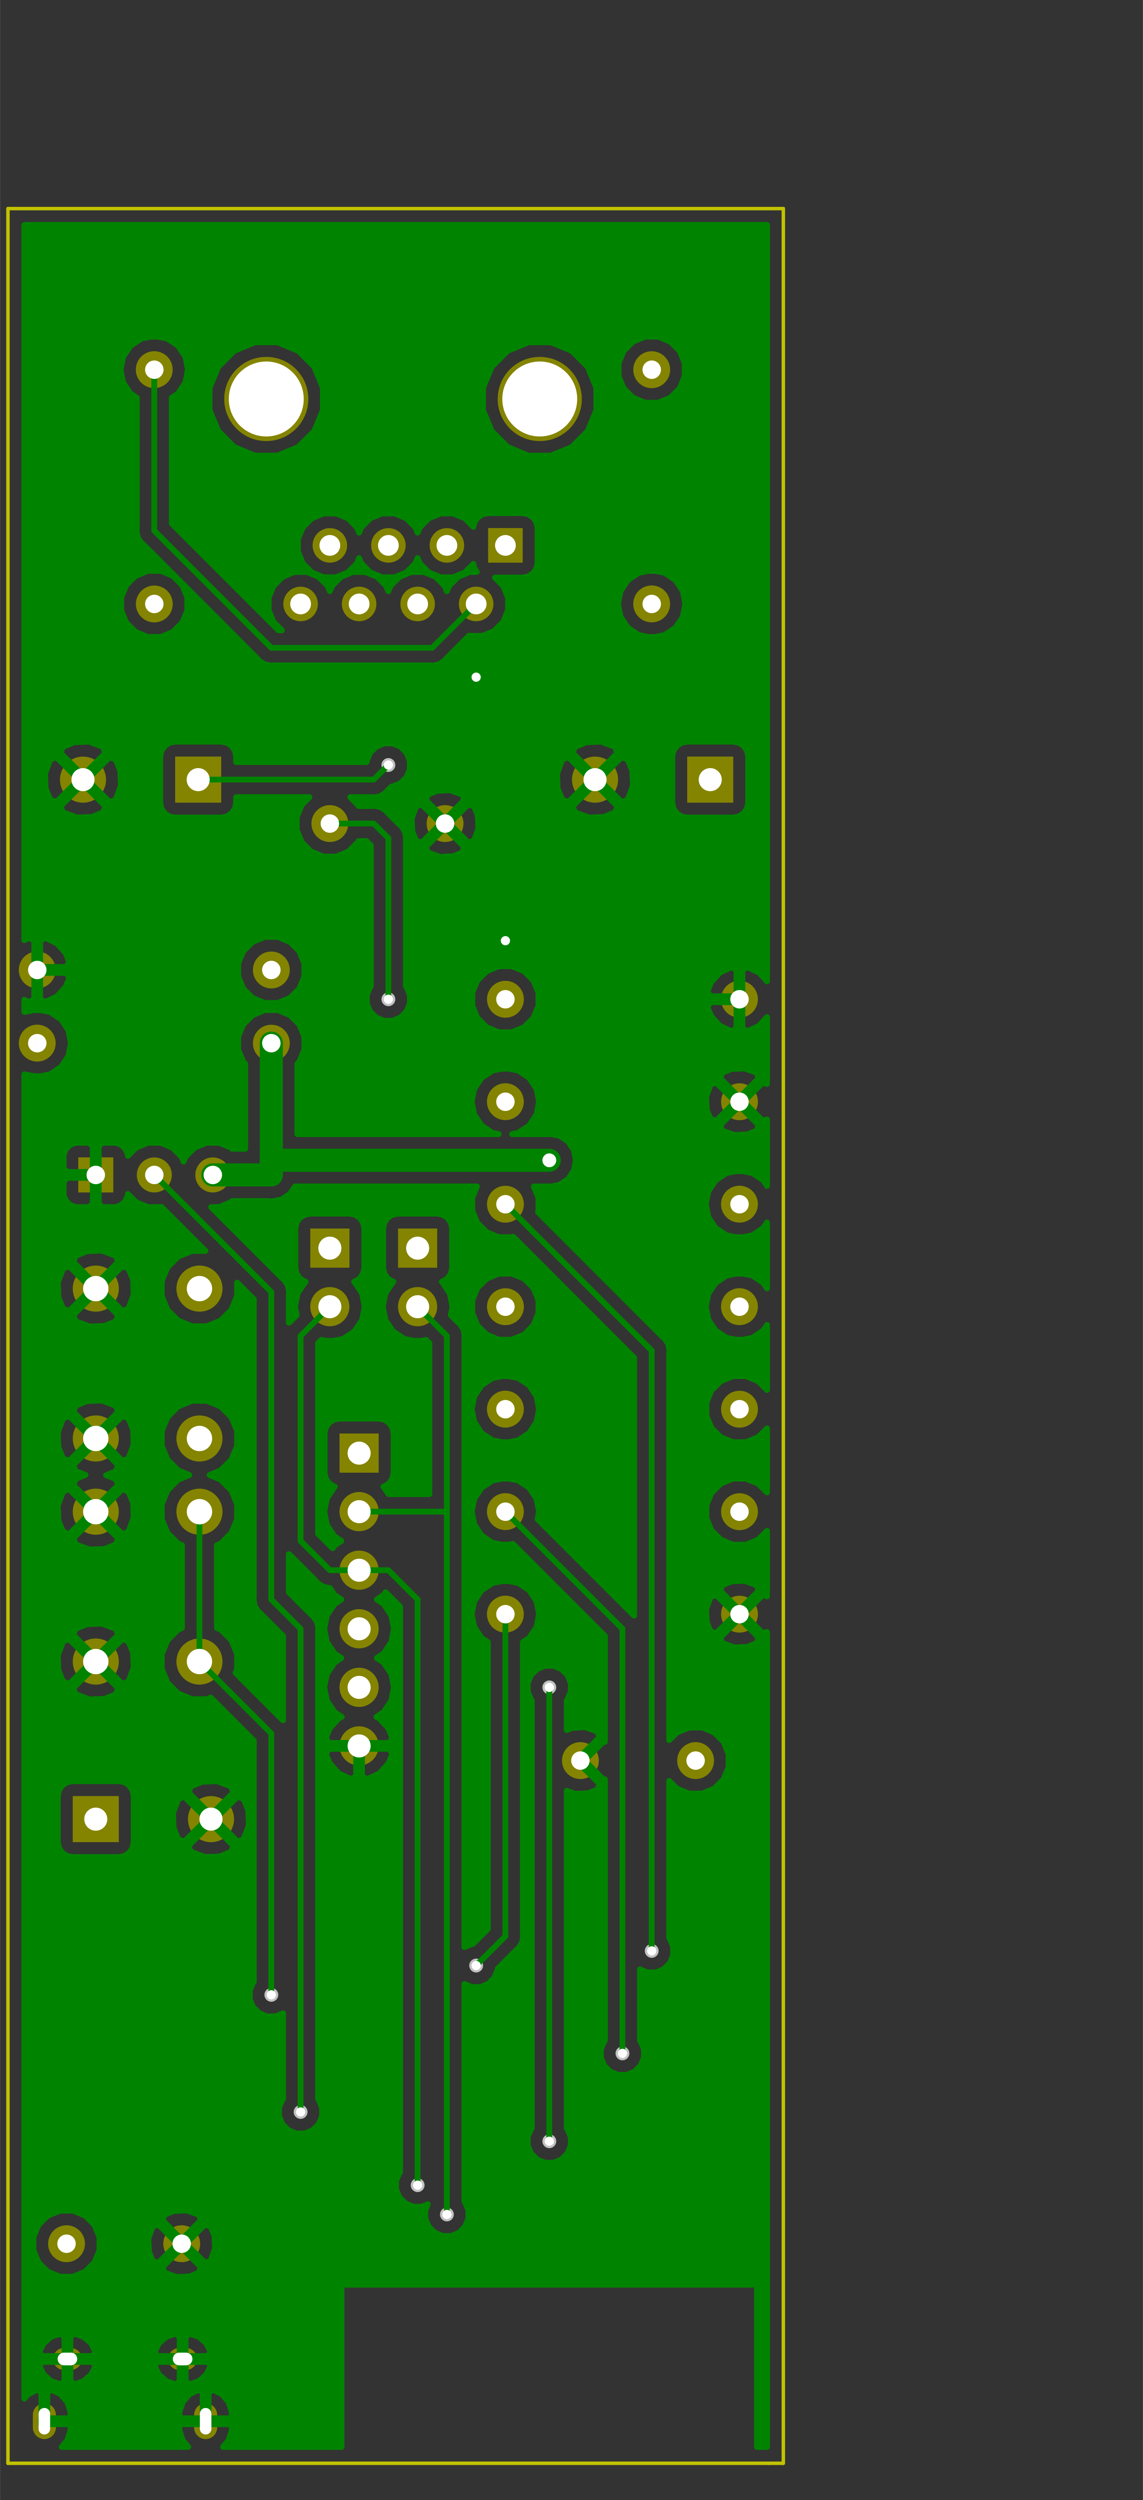 <?xml version="1.0" standalone="no"?>
 <!DOCTYPE svg PUBLIC "-//W3C//DTD SVG 1.1//EN" 
 "http://www.w3.org/Graphics/SVG/1.1/DTD/svg11.dtd"> 
<svg xmlns="http://www.w3.org/2000/svg" version="1.1" 
    width="4.961cm" height="10.843cm" viewBox="0 0 19530 42690 ">
<rect x="0" y="0" width="19530" height="42690" fill="#333333" stroke="none"/>
<title>SVG Picture created as HAN_ESP_TSS721-B.Cu.svg date 2018/03/01 21:03:42 </title>
  <desc>Picture generated by PCBNEW </desc>
<g style="fill:#000000; fill-opacity:1;stroke:#000000; stroke-opacity:1;
stroke-linecap:round; stroke-linejoin:round; "
 transform="translate(0 0) scale(1 1)">
</g>
<g style="fill:#C2C200; fill-opacity:0.0; 
stroke:#C2C200; stroke-width:-0; stroke-opacity:1; 
stroke-linecap:round; stroke-linejoin:round;">
</g>
<g style="fill:#C2C200; fill-opacity:0.0; 
stroke:#C2C200; stroke-width:59.055; stroke-opacity:1; 
stroke-linecap:round; stroke-linejoin:round;">
<path d="M13385 42062
L13135 42062
" />
<path d="M13385 3562
L13385 42062
" />
<path d="M135 3562
L13385 3562
" />
<path d="M135 42062
L135 3562
" />
<path d="M13135 42062
L135 42062
" />
</g>
<g style="fill:#848400; fill-opacity:0.0; 
stroke:#848400; stroke-width:59.055; stroke-opacity:1; 
stroke-linecap:round; stroke-linejoin:round;">
</g>
<g style="fill:#848400; fill-opacity:1.0; 
stroke:#848400; stroke-width:0; stroke-opacity:1; 
stroke-linecap:round; stroke-linejoin:round;">
<circle cx="8635.83" cy="17063" r="314.961" /> 
</g>
<g style="fill:#848400; fill-opacity:1.0; 
stroke:#848400; stroke-width:39.37; stroke-opacity:1; 
stroke-linecap:round; stroke-linejoin:round;">
</g>
<g style="fill:#848400; fill-opacity:1.0; 
stroke:#848400; stroke-width:629.921; stroke-opacity:1; 
stroke-linecap:round; stroke-linejoin:round;">
</g>
<g style="fill:#848400; fill-opacity:0.0; 
stroke:#848400; stroke-width:629.921; stroke-opacity:1; 
stroke-linecap:round; stroke-linejoin:round;">
<path d="M12635 17062
L12635 17062
" />
</g>
<g style="fill:#848400; fill-opacity:1.0; 
stroke:#848400; stroke-width:0; stroke-opacity:1; 
stroke-linecap:round; stroke-linejoin:round;">
<circle cx="8635.83" cy="22313" r="314.961" /> 
</g>
<g style="fill:#848400; fill-opacity:1.0; 
stroke:#848400; stroke-width:39.37; stroke-opacity:1; 
stroke-linecap:round; stroke-linejoin:round;">
</g>
<g style="fill:#848400; fill-opacity:1.0; 
stroke:#848400; stroke-width:629.921; stroke-opacity:1; 
stroke-linecap:round; stroke-linejoin:round;">
</g>
<g style="fill:#848400; fill-opacity:0.0; 
stroke:#848400; stroke-width:629.921; stroke-opacity:1; 
stroke-linecap:round; stroke-linejoin:round;">
<path d="M12635 22312
L12635 22312
" />
</g>
<g style="fill:#848400; fill-opacity:1.0; 
stroke:#848400; stroke-width:0; stroke-opacity:1; 
stroke-linecap:round; stroke-linejoin:round;">
<circle cx="4549.21" cy="6812.99" r="718.504" /> 
</g>
<g style="fill:#848400; fill-opacity:1.0; 
stroke:#848400; stroke-width:39.37; stroke-opacity:1; 
stroke-linecap:round; stroke-linejoin:round;">
</g>
<g style="fill:#848400; fill-opacity:1.0; 
stroke:#848400; stroke-width:0; stroke-opacity:1; 
stroke-linecap:round; stroke-linejoin:round;">
<circle cx="9222.44" cy="6812.99" r="718.504" /> 
</g>
<g style="fill:#848400; fill-opacity:1.0; 
stroke:#848400; stroke-width:39.37; stroke-opacity:1; 
stroke-linecap:round; stroke-linejoin:round;">
</g>
<g style="fill:#848400; fill-opacity:1.0; 
stroke:#848400; stroke-width:0; stroke-opacity:1; 
stroke-linecap:round; stroke-linejoin:round;">
<polyline style="fill-rule:evenodd;"
points="8931,9017
8931,9608
8340,9608
8340,9017
8931,9017
" /> 
<circle cx="8135.83" cy="10313" r="295.276" /> 
</g>
<g style="fill:#848400; fill-opacity:1.0; 
stroke:#848400; stroke-width:39.37; stroke-opacity:1; 
stroke-linecap:round; stroke-linejoin:round;">
</g>
<g style="fill:#848400; fill-opacity:1.0; 
stroke:#848400; stroke-width:0; stroke-opacity:1; 
stroke-linecap:round; stroke-linejoin:round;">
<circle cx="7635.83" cy="9312.99" r="295.276" /> 
</g>
<g style="fill:#848400; fill-opacity:1.0; 
stroke:#848400; stroke-width:39.37; stroke-opacity:1; 
stroke-linecap:round; stroke-linejoin:round;">
</g>
<g style="fill:#848400; fill-opacity:1.0; 
stroke:#848400; stroke-width:0; stroke-opacity:1; 
stroke-linecap:round; stroke-linejoin:round;">
<circle cx="7135.83" cy="10313" r="295.276" /> 
</g>
<g style="fill:#848400; fill-opacity:1.0; 
stroke:#848400; stroke-width:39.37; stroke-opacity:1; 
stroke-linecap:round; stroke-linejoin:round;">
</g>
<g style="fill:#848400; fill-opacity:1.0; 
stroke:#848400; stroke-width:0; stroke-opacity:1; 
stroke-linecap:round; stroke-linejoin:round;">
<circle cx="6635.83" cy="9312.99" r="295.276" /> 
</g>
<g style="fill:#848400; fill-opacity:1.0; 
stroke:#848400; stroke-width:39.37; stroke-opacity:1; 
stroke-linecap:round; stroke-linejoin:round;">
</g>
<g style="fill:#848400; fill-opacity:1.0; 
stroke:#848400; stroke-width:0; stroke-opacity:1; 
stroke-linecap:round; stroke-linejoin:round;">
<circle cx="6135.83" cy="10313" r="295.276" /> 
</g>
<g style="fill:#848400; fill-opacity:1.0; 
stroke:#848400; stroke-width:39.37; stroke-opacity:1; 
stroke-linecap:round; stroke-linejoin:round;">
</g>
<g style="fill:#848400; fill-opacity:1.0; 
stroke:#848400; stroke-width:0; stroke-opacity:1; 
stroke-linecap:round; stroke-linejoin:round;">
<circle cx="5635.83" cy="9312.99" r="295.276" /> 
</g>
<g style="fill:#848400; fill-opacity:1.0; 
stroke:#848400; stroke-width:39.37; stroke-opacity:1; 
stroke-linecap:round; stroke-linejoin:round;">
</g>
<g style="fill:#848400; fill-opacity:1.0; 
stroke:#848400; stroke-width:0; stroke-opacity:1; 
stroke-linecap:round; stroke-linejoin:round;">
<circle cx="5135.83" cy="10313" r="295.276" /> 
</g>
<g style="fill:#848400; fill-opacity:1.0; 
stroke:#848400; stroke-width:39.37; stroke-opacity:1; 
stroke-linecap:round; stroke-linejoin:round;">
</g>
<g style="fill:#848400; fill-opacity:1.0; 
stroke:#848400; stroke-width:374.016; stroke-opacity:1; 
stroke-linecap:round; stroke-linejoin:round;">
</g>
<g style="fill:#848400; fill-opacity:0.0; 
stroke:#848400; stroke-width:374.016; stroke-opacity:1; 
stroke-linecap:round; stroke-linejoin:round;">
<path d="M1092 40281
L1210 40281
" />
<path d="M3061 40281
L3179 40281
" />
</g>
<g style="fill:#848400; fill-opacity:0.0; 
stroke:#848400; stroke-width:393.701; stroke-opacity:1; 
stroke-linecap:round; stroke-linejoin:round;">
<path d="M757 41452
L757 41236
" />
<path d="M3513 41452
L3513 41236
" />
</g>
<g style="fill:#848400; fill-opacity:0.0; 
stroke:#848400; stroke-width:0; stroke-opacity:1; 
stroke-linecap:round; stroke-linejoin:round;">
</g>
<g style="fill:#848400; fill-opacity:1.0; 
stroke:#848400; stroke-width:0; stroke-opacity:1; 
stroke-linecap:round; stroke-linejoin:round;">
<polyline style="fill-rule:evenodd;"
points="3779,12919
3779,13706
2992,13706
2992,12919
3779,12919
" /> 
<circle cx="1417.32" cy="13313" r="393.701" /> 
</g>
<g style="fill:#848400; fill-opacity:1.0; 
stroke:#848400; stroke-width:39.37; stroke-opacity:1; 
stroke-linecap:round; stroke-linejoin:round;">
</g>
<g style="fill:#848400; fill-opacity:1.0; 
stroke:#848400; stroke-width:0; stroke-opacity:1; 
stroke-linecap:round; stroke-linejoin:round;">
<circle cx="5635.83" cy="14063" r="314.961" /> 
</g>
<g style="fill:#848400; fill-opacity:1.0; 
stroke:#848400; stroke-width:39.37; stroke-opacity:1; 
stroke-linecap:round; stroke-linejoin:round;">
</g>
<g style="fill:#848400; fill-opacity:1.0; 
stroke:#848400; stroke-width:0; stroke-opacity:1; 
stroke-linecap:round; stroke-linejoin:round;">
<circle cx="7604.33" cy="14063" r="314.961" /> 
</g>
<g style="fill:#848400; fill-opacity:1.0; 
stroke:#848400; stroke-width:39.37; stroke-opacity:1; 
stroke-linecap:round; stroke-linejoin:round;">
</g>
<g style="fill:#848400; fill-opacity:1.0; 
stroke:#848400; stroke-width:0; stroke-opacity:1; 
stroke-linecap:round; stroke-linejoin:round;">
<circle cx="1135.83" cy="38313" r="314.961" /> 
</g>
<g style="fill:#848400; fill-opacity:1.0; 
stroke:#848400; stroke-width:39.37; stroke-opacity:1; 
stroke-linecap:round; stroke-linejoin:round;">
</g>
<g style="fill:#848400; fill-opacity:1.0; 
stroke:#848400; stroke-width:0; stroke-opacity:1; 
stroke-linecap:round; stroke-linejoin:round;">
<circle cx="3104.33" cy="38313" r="314.961" /> 
</g>
<g style="fill:#848400; fill-opacity:1.0; 
stroke:#848400; stroke-width:39.37; stroke-opacity:1; 
stroke-linecap:round; stroke-linejoin:round;">
</g>
<g style="fill:#848400; fill-opacity:1.0; 
stroke:#848400; stroke-width:0; stroke-opacity:1; 
stroke-linecap:round; stroke-linejoin:round;">
<polyline style="fill-rule:evenodd;"
points="12529,12919
12529,13706
11742,13706
11742,12919
12529,12919
" /> 
<circle cx="10167.3" cy="13313" r="393.701" /> 
</g>
<g style="fill:#848400; fill-opacity:1.0; 
stroke:#848400; stroke-width:39.37; stroke-opacity:1; 
stroke-linecap:round; stroke-linejoin:round;">
</g>
<g style="fill:#848400; fill-opacity:1.0; 
stroke:#848400; stroke-width:0; stroke-opacity:1; 
stroke-linecap:round; stroke-linejoin:round;">
<circle cx="4635.83" cy="16563" r="314.961" /> 
</g>
<g style="fill:#848400; fill-opacity:1.0; 
stroke:#848400; stroke-width:39.37; stroke-opacity:1; 
stroke-linecap:round; stroke-linejoin:round;">
</g>
<g style="fill:#848400; fill-opacity:1.0; 
stroke:#848400; stroke-width:629.921; stroke-opacity:1; 
stroke-linecap:round; stroke-linejoin:round;">
</g>
<g style="fill:#848400; fill-opacity:0.0; 
stroke:#848400; stroke-width:629.921; stroke-opacity:1; 
stroke-linecap:round; stroke-linejoin:round;">
<path d="M635 16562
L635 16562
" />
</g>
<g style="fill:#848400; fill-opacity:1.0; 
stroke:#848400; stroke-width:0; stroke-opacity:1; 
stroke-linecap:round; stroke-linejoin:round;">
<circle cx="8635.83" cy="20563" r="314.961" /> 
</g>
<g style="fill:#848400; fill-opacity:1.0; 
stroke:#848400; stroke-width:39.37; stroke-opacity:1; 
stroke-linecap:round; stroke-linejoin:round;">
</g>
<g style="fill:#848400; fill-opacity:1.0; 
stroke:#848400; stroke-width:629.921; stroke-opacity:1; 
stroke-linecap:round; stroke-linejoin:round;">
</g>
<g style="fill:#848400; fill-opacity:0.0; 
stroke:#848400; stroke-width:629.921; stroke-opacity:1; 
stroke-linecap:round; stroke-linejoin:round;">
<path d="M12635 20562
L12635 20562
" />
</g>
<g style="fill:#848400; fill-opacity:1.0; 
stroke:#848400; stroke-width:0; stroke-opacity:1; 
stroke-linecap:round; stroke-linejoin:round;">
<circle cx="12635.8" cy="24063" r="314.961" /> 
</g>
<g style="fill:#848400; fill-opacity:1.0; 
stroke:#848400; stroke-width:39.37; stroke-opacity:1; 
stroke-linecap:round; stroke-linejoin:round;">
</g>
<g style="fill:#848400; fill-opacity:1.0; 
stroke:#848400; stroke-width:629.921; stroke-opacity:1; 
stroke-linecap:round; stroke-linejoin:round;">
</g>
<g style="fill:#848400; fill-opacity:0.0; 
stroke:#848400; stroke-width:629.921; stroke-opacity:1; 
stroke-linecap:round; stroke-linejoin:round;">
<path d="M8635 24062
L8635 24062
" />
</g>
<g style="fill:#848400; fill-opacity:1.0; 
stroke:#848400; stroke-width:0; stroke-opacity:1; 
stroke-linecap:round; stroke-linejoin:round;">
<circle cx="12635.8" cy="27563" r="314.961" /> 
</g>
<g style="fill:#848400; fill-opacity:1.0; 
stroke:#848400; stroke-width:39.37; stroke-opacity:1; 
stroke-linecap:round; stroke-linejoin:round;">
</g>
<g style="fill:#848400; fill-opacity:1.0; 
stroke:#848400; stroke-width:629.921; stroke-opacity:1; 
stroke-linecap:round; stroke-linejoin:round;">
</g>
<g style="fill:#848400; fill-opacity:0.0; 
stroke:#848400; stroke-width:629.921; stroke-opacity:1; 
stroke-linecap:round; stroke-linejoin:round;">
<path d="M8635 27562
L8635 27562
" />
</g>
<g style="fill:#848400; fill-opacity:1.0; 
stroke:#848400; stroke-width:0; stroke-opacity:1; 
stroke-linecap:round; stroke-linejoin:round;">
<circle cx="12635.8" cy="25813" r="314.961" /> 
</g>
<g style="fill:#848400; fill-opacity:1.0; 
stroke:#848400; stroke-width:39.37; stroke-opacity:1; 
stroke-linecap:round; stroke-linejoin:round;">
</g>
<g style="fill:#848400; fill-opacity:1.0; 
stroke:#848400; stroke-width:629.921; stroke-opacity:1; 
stroke-linecap:round; stroke-linejoin:round;">
</g>
<g style="fill:#848400; fill-opacity:0.0; 
stroke:#848400; stroke-width:629.921; stroke-opacity:1; 
stroke-linecap:round; stroke-linejoin:round;">
<path d="M8635 25812
L8635 25812
" />
</g>
<g style="fill:#848400; fill-opacity:1.0; 
stroke:#848400; stroke-width:0; stroke-opacity:1; 
stroke-linecap:round; stroke-linejoin:round;">
<circle cx="11135.8" cy="6312.99" r="314.961" /> 
</g>
<g style="fill:#848400; fill-opacity:1.0; 
stroke:#848400; stroke-width:39.37; stroke-opacity:1; 
stroke-linecap:round; stroke-linejoin:round;">
</g>
<g style="fill:#848400; fill-opacity:1.0; 
stroke:#848400; stroke-width:629.921; stroke-opacity:1; 
stroke-linecap:round; stroke-linejoin:round;">
</g>
<g style="fill:#848400; fill-opacity:0.0; 
stroke:#848400; stroke-width:629.921; stroke-opacity:1; 
stroke-linecap:round; stroke-linejoin:round;">
<path d="M11135 10312
L11135 10312
" />
</g>
<g style="fill:#848400; fill-opacity:1.0; 
stroke:#848400; stroke-width:0; stroke-opacity:1; 
stroke-linecap:round; stroke-linejoin:round;">
<circle cx="2635.83" cy="10313" r="314.961" /> 
</g>
<g style="fill:#848400; fill-opacity:1.0; 
stroke:#848400; stroke-width:39.37; stroke-opacity:1; 
stroke-linecap:round; stroke-linejoin:round;">
</g>
<g style="fill:#848400; fill-opacity:1.0; 
stroke:#848400; stroke-width:629.921; stroke-opacity:1; 
stroke-linecap:round; stroke-linejoin:round;">
</g>
<g style="fill:#848400; fill-opacity:0.0; 
stroke:#848400; stroke-width:629.921; stroke-opacity:1; 
stroke-linecap:round; stroke-linejoin:round;">
<path d="M2635 6312
L2635 6312
" />
</g>
<g style="fill:#848400; fill-opacity:1.0; 
stroke:#848400; stroke-width:0; stroke-opacity:1; 
stroke-linecap:round; stroke-linejoin:round;">
<circle cx="12635.8" cy="18813" r="314.961" /> 
</g>
<g style="fill:#848400; fill-opacity:1.0; 
stroke:#848400; stroke-width:39.37; stroke-opacity:1; 
stroke-linecap:round; stroke-linejoin:round;">
</g>
<g style="fill:#848400; fill-opacity:1.0; 
stroke:#848400; stroke-width:629.921; stroke-opacity:1; 
stroke-linecap:round; stroke-linejoin:round;">
</g>
<g style="fill:#848400; fill-opacity:0.0; 
stroke:#848400; stroke-width:629.921; stroke-opacity:1; 
stroke-linecap:round; stroke-linejoin:round;">
<path d="M8635 18812
L8635 18812
" />
</g>
<g style="fill:#848400; fill-opacity:0.0; 
stroke:#848400; stroke-width:0; stroke-opacity:1; 
stroke-linecap:round; stroke-linejoin:round;">
</g>
<g style="fill:#848400; fill-opacity:1.0; 
stroke:#848400; stroke-width:0; stroke-opacity:1; 
stroke-linecap:round; stroke-linejoin:round;">
<polyline style="fill-rule:evenodd;"
points="5301,21647
5301,20978
5970,20978
5970,21647
5301,21647
" /> 
</g>
<g style="fill:#848400; fill-opacity:1.0; 
stroke:#848400; stroke-width:669.291; stroke-opacity:1; 
stroke-linecap:round; stroke-linejoin:round;">
</g>
<g style="fill:#848400; fill-opacity:0.0; 
stroke:#848400; stroke-width:669.291; stroke-opacity:1; 
stroke-linecap:round; stroke-linejoin:round;">
<path d="M5635 22312
L5635 22312
" />
</g>
<g style="fill:#848400; fill-opacity:0.0; 
stroke:#848400; stroke-width:0; stroke-opacity:1; 
stroke-linecap:round; stroke-linejoin:round;">
</g>
<g style="fill:#848400; fill-opacity:1.0; 
stroke:#848400; stroke-width:0; stroke-opacity:1; 
stroke-linecap:round; stroke-linejoin:round;">
<polyline style="fill-rule:evenodd;"
points="6801,21647
6801,20978
7470,20978
7470,21647
6801,21647
" /> 
</g>
<g style="fill:#848400; fill-opacity:1.0; 
stroke:#848400; stroke-width:669.291; stroke-opacity:1; 
stroke-linecap:round; stroke-linejoin:round;">
</g>
<g style="fill:#848400; fill-opacity:0.0; 
stroke:#848400; stroke-width:669.291; stroke-opacity:1; 
stroke-linecap:round; stroke-linejoin:round;">
<path d="M7135 22312
L7135 22312
" />
</g>
<g style="fill:#848400; fill-opacity:0.0; 
stroke:#848400; stroke-width:629.921; stroke-opacity:1; 
stroke-linecap:round; stroke-linejoin:round;">
<path d="M635 17812
L635 17812
" />
</g>
<g style="fill:#848400; fill-opacity:1.0; 
stroke:#848400; stroke-width:0; stroke-opacity:1; 
stroke-linecap:round; stroke-linejoin:round;">
<circle cx="4635.83" cy="17813" r="314.961" /> 
</g>
<g style="fill:#848400; fill-opacity:1.0; 
stroke:#848400; stroke-width:39.37; stroke-opacity:1; 
stroke-linecap:round; stroke-linejoin:round;">
</g>
<g style="fill:#848400; fill-opacity:1.0; 
stroke:#848400; stroke-width:0; stroke-opacity:1; 
stroke-linecap:round; stroke-linejoin:round;">
<polyline style="fill-rule:evenodd;"
points="1935,20362
1336,20362
1336,19763
1935,19763
1935,20362
" /> 
<circle cx="3635.83" cy="20063" r="299.213" /> 
</g>
<g style="fill:#848400; fill-opacity:1.0; 
stroke:#848400; stroke-width:39.37; stroke-opacity:1; 
stroke-linecap:round; stroke-linejoin:round;">
</g>
<g style="fill:#848400; fill-opacity:1.0; 
stroke:#848400; stroke-width:0; stroke-opacity:1; 
stroke-linecap:round; stroke-linejoin:round;">
<circle cx="2635.83" cy="20063" r="299.213" /> 
</g>
<g style="fill:#848400; fill-opacity:1.0; 
stroke:#848400; stroke-width:39.37; stroke-opacity:1; 
stroke-linecap:round; stroke-linejoin:round;">
</g>
<g style="fill:#848400; fill-opacity:1.0; 
stroke:#848400; stroke-width:0; stroke-opacity:1; 
stroke-linecap:round; stroke-linejoin:round;">
<circle cx="9917.32" cy="30063" r="314.961" /> 
</g>
<g style="fill:#848400; fill-opacity:1.0; 
stroke:#848400; stroke-width:39.37; stroke-opacity:1; 
stroke-linecap:round; stroke-linejoin:round;">
</g>
<g style="fill:#848400; fill-opacity:1.0; 
stroke:#848400; stroke-width:0; stroke-opacity:1; 
stroke-linecap:round; stroke-linejoin:round;">
<circle cx="11885.8" cy="30063" r="314.961" /> 
</g>
<g style="fill:#848400; fill-opacity:1.0; 
stroke:#848400; stroke-width:39.37; stroke-opacity:1; 
stroke-linecap:round; stroke-linejoin:round;">
</g>
<g style="fill:#848400; fill-opacity:1.0; 
stroke:#848400; stroke-width:0; stroke-opacity:1; 
stroke-linecap:round; stroke-linejoin:round;">
<circle cx="3604.33" cy="31063" r="393.701" /> 
</g>
<g style="fill:#848400; fill-opacity:1.0; 
stroke:#848400; stroke-width:39.37; stroke-opacity:1; 
stroke-linecap:round; stroke-linejoin:round;">
</g>
<g style="fill:#848400; fill-opacity:1.0; 
stroke:#848400; stroke-width:0; stroke-opacity:1; 
stroke-linecap:round; stroke-linejoin:round;">
<polyline style="fill-rule:evenodd;"
points="1242,31456
1242,30669
2029,30669
2029,31456
1242,31456
" /> 
</g>
<g style="fill:#848400; fill-opacity:1.0; 
stroke:#848400; stroke-width:669.291; stroke-opacity:1; 
stroke-linecap:round; stroke-linejoin:round;">
</g>
<g style="fill:#848400; fill-opacity:0.0; 
stroke:#848400; stroke-width:669.291; stroke-opacity:1; 
stroke-linecap:round; stroke-linejoin:round;">
<path d="M6135 29812
L6135 29812
" />
<path d="M6135 28812
L6135 28812
" />
<path d="M6135 27812
L6135 27812
" />
<path d="M6135 26812
L6135 26812
" />
<path d="M6135 25812
L6135 25812
" />
</g>
<g style="fill:#848400; fill-opacity:0.0; 
stroke:#848400; stroke-width:0; stroke-opacity:1; 
stroke-linecap:round; stroke-linejoin:round;">
</g>
<g style="fill:#848400; fill-opacity:1.0; 
stroke:#848400; stroke-width:0; stroke-opacity:1; 
stroke-linecap:round; stroke-linejoin:round;">
<polyline style="fill-rule:evenodd;"
points="5801,25147
5801,24478
6470,24478
6470,25147
5801,25147
" /> 
<circle cx="1635.83" cy="22003.9" r="393.701" /> 
</g>
<g style="fill:#848400; fill-opacity:1.0; 
stroke:#848400; stroke-width:39.37; stroke-opacity:1; 
stroke-linecap:round; stroke-linejoin:round;">
</g>
<g style="fill:#848400; fill-opacity:1.0; 
stroke:#848400; stroke-width:0; stroke-opacity:1; 
stroke-linecap:round; stroke-linejoin:round;">
<circle cx="3407.48" cy="22003.9" r="393.701" /> 
</g>
<g style="fill:#848400; fill-opacity:1.0; 
stroke:#848400; stroke-width:39.37; stroke-opacity:1; 
stroke-linecap:round; stroke-linejoin:round;">
</g>
<g style="fill:#848400; fill-opacity:1.0; 
stroke:#848400; stroke-width:0; stroke-opacity:1; 
stroke-linecap:round; stroke-linejoin:round;">
<circle cx="1635.83" cy="24563" r="393.701" /> 
</g>
<g style="fill:#848400; fill-opacity:1.0; 
stroke:#848400; stroke-width:39.37; stroke-opacity:1; 
stroke-linecap:round; stroke-linejoin:round;">
</g>
<g style="fill:#848400; fill-opacity:1.0; 
stroke:#848400; stroke-width:0; stroke-opacity:1; 
stroke-linecap:round; stroke-linejoin:round;">
<circle cx="3407.48" cy="24563" r="393.701" /> 
</g>
<g style="fill:#848400; fill-opacity:1.0; 
stroke:#848400; stroke-width:39.37; stroke-opacity:1; 
stroke-linecap:round; stroke-linejoin:round;">
</g>
<g style="fill:#848400; fill-opacity:1.0; 
stroke:#848400; stroke-width:0; stroke-opacity:1; 
stroke-linecap:round; stroke-linejoin:round;">
<circle cx="3407.48" cy="28372" r="393.701" /> 
</g>
<g style="fill:#848400; fill-opacity:1.0; 
stroke:#848400; stroke-width:39.37; stroke-opacity:1; 
stroke-linecap:round; stroke-linejoin:round;">
</g>
<g style="fill:#848400; fill-opacity:1.0; 
stroke:#848400; stroke-width:0; stroke-opacity:1; 
stroke-linecap:round; stroke-linejoin:round;">
<circle cx="1635.83" cy="28372" r="393.701" /> 
</g>
<g style="fill:#848400; fill-opacity:1.0; 
stroke:#848400; stroke-width:39.37; stroke-opacity:1; 
stroke-linecap:round; stroke-linejoin:round;">
</g>
<g style="fill:#848400; fill-opacity:1.0; 
stroke:#848400; stroke-width:0; stroke-opacity:1; 
stroke-linecap:round; stroke-linejoin:round;">
<circle cx="3407.48" cy="25813" r="393.701" /> 
</g>
<g style="fill:#848400; fill-opacity:1.0; 
stroke:#848400; stroke-width:39.37; stroke-opacity:1; 
stroke-linecap:round; stroke-linejoin:round;">
</g>
<g style="fill:#848400; fill-opacity:1.0; 
stroke:#848400; stroke-width:0; stroke-opacity:1; 
stroke-linecap:round; stroke-linejoin:round;">
<circle cx="1635.83" cy="25813" r="393.701" /> 
</g>
<g style="fill:#848400; fill-opacity:1.0; 
stroke:#848400; stroke-width:39.37; stroke-opacity:1; 
stroke-linecap:round; stroke-linejoin:round;">
</g>
<g style="fill:#C2C2C2; fill-opacity:1.0; 
stroke:#C2C2C2; stroke-width:39.37; stroke-opacity:1; 
stroke-linecap:round; stroke-linejoin:round;">
</g>
<g style="fill:#C2C2C2; fill-opacity:1.0; 
stroke:#C2C2C2; stroke-width:0; stroke-opacity:1; 
stroke-linecap:round; stroke-linejoin:round;">
<circle cx="8135.83" cy="10313" r="118.11" /> 
</g>
<g style="fill:#C2C2C2; fill-opacity:1.0; 
stroke:#C2C2C2; stroke-width:39.37; stroke-opacity:1; 
stroke-linecap:round; stroke-linejoin:round;">
</g>
<g style="fill:#C2C2C2; fill-opacity:1.0; 
stroke:#C2C2C2; stroke-width:0; stroke-opacity:1; 
stroke-linecap:round; stroke-linejoin:round;">
<circle cx="8635.83" cy="16063" r="118.11" /> 
</g>
<g style="fill:#C2C2C2; fill-opacity:1.0; 
stroke:#C2C2C2; stroke-width:39.37; stroke-opacity:1; 
stroke-linecap:round; stroke-linejoin:round;">
</g>
<g style="fill:#C2C2C2; fill-opacity:1.0; 
stroke:#C2C2C2; stroke-width:0; stroke-opacity:1; 
stroke-linecap:round; stroke-linejoin:round;">
<circle cx="8135.83" cy="11563" r="118.11" /> 
</g>
<g style="fill:#C2C2C2; fill-opacity:1.0; 
stroke:#C2C2C2; stroke-width:39.37; stroke-opacity:1; 
stroke-linecap:round; stroke-linejoin:round;">
</g>
<g style="fill:#C2C2C2; fill-opacity:1.0; 
stroke:#C2C2C2; stroke-width:0; stroke-opacity:1; 
stroke-linecap:round; stroke-linejoin:round;">
<circle cx="6635.83" cy="13063" r="118.11" /> 
</g>
<g style="fill:#C2C2C2; fill-opacity:1.0; 
stroke:#C2C2C2; stroke-width:39.37; stroke-opacity:1; 
stroke-linecap:round; stroke-linejoin:round;">
</g>
<g style="fill:#C2C2C2; fill-opacity:1.0; 
stroke:#C2C2C2; stroke-width:0; stroke-opacity:1; 
stroke-linecap:round; stroke-linejoin:round;">
<circle cx="5635.83" cy="14063" r="118.11" /> 
</g>
<g style="fill:#C2C2C2; fill-opacity:1.0; 
stroke:#C2C2C2; stroke-width:39.37; stroke-opacity:1; 
stroke-linecap:round; stroke-linejoin:round;">
</g>
<g style="fill:#C2C2C2; fill-opacity:1.0; 
stroke:#C2C2C2; stroke-width:0; stroke-opacity:1; 
stroke-linecap:round; stroke-linejoin:round;">
<circle cx="6635.83" cy="17063" r="118.11" /> 
</g>
<g style="fill:#C2C2C2; fill-opacity:1.0; 
stroke:#C2C2C2; stroke-width:39.37; stroke-opacity:1; 
stroke-linecap:round; stroke-linejoin:round;">
</g>
<g style="fill:#C2C2C2; fill-opacity:1.0; 
stroke:#C2C2C2; stroke-width:0; stroke-opacity:1; 
stroke-linecap:round; stroke-linejoin:round;">
<circle cx="9385.83" cy="19813" r="157.48" /> 
</g>
<g style="fill:#C2C2C2; fill-opacity:1.0; 
stroke:#C2C2C2; stroke-width:39.37; stroke-opacity:1; 
stroke-linecap:round; stroke-linejoin:round;">
</g>
<g style="fill:#C2C2C2; fill-opacity:1.0; 
stroke:#C2C2C2; stroke-width:0; stroke-opacity:1; 
stroke-linecap:round; stroke-linejoin:round;">
<circle cx="9385.83" cy="28813" r="118.11" /> 
</g>
<g style="fill:#C2C2C2; fill-opacity:1.0; 
stroke:#C2C2C2; stroke-width:39.37; stroke-opacity:1; 
stroke-linecap:round; stroke-linejoin:round;">
</g>
<g style="fill:#C2C2C2; fill-opacity:1.0; 
stroke:#C2C2C2; stroke-width:0; stroke-opacity:1; 
stroke-linecap:round; stroke-linejoin:round;">
<circle cx="9385.83" cy="36563" r="118.11" /> 
</g>
<g style="fill:#C2C2C2; fill-opacity:1.0; 
stroke:#C2C2C2; stroke-width:39.37; stroke-opacity:1; 
stroke-linecap:round; stroke-linejoin:round;">
</g>
<g style="fill:#C2C2C2; fill-opacity:1.0; 
stroke:#C2C2C2; stroke-width:0; stroke-opacity:1; 
stroke-linecap:round; stroke-linejoin:round;">
<circle cx="10635.8" cy="35063" r="118.11" /> 
</g>
<g style="fill:#C2C2C2; fill-opacity:1.0; 
stroke:#C2C2C2; stroke-width:39.37; stroke-opacity:1; 
stroke-linecap:round; stroke-linejoin:round;">
</g>
<g style="fill:#C2C2C2; fill-opacity:1.0; 
stroke:#C2C2C2; stroke-width:0; stroke-opacity:1; 
stroke-linecap:round; stroke-linejoin:round;">
<circle cx="8135.83" cy="33563" r="118.11" /> 
</g>
<g style="fill:#C2C2C2; fill-opacity:1.0; 
stroke:#C2C2C2; stroke-width:39.37; stroke-opacity:1; 
stroke-linecap:round; stroke-linejoin:round;">
</g>
<g style="fill:#C2C2C2; fill-opacity:1.0; 
stroke:#C2C2C2; stroke-width:0; stroke-opacity:1; 
stroke-linecap:round; stroke-linejoin:round;">
<circle cx="11135.8" cy="33313" r="118.11" /> 
</g>
<g style="fill:#C2C2C2; fill-opacity:1.0; 
stroke:#C2C2C2; stroke-width:39.37; stroke-opacity:1; 
stroke-linecap:round; stroke-linejoin:round;">
</g>
<g style="fill:#C2C2C2; fill-opacity:1.0; 
stroke:#C2C2C2; stroke-width:0; stroke-opacity:1; 
stroke-linecap:round; stroke-linejoin:round;">
<circle cx="4635.83" cy="34063" r="118.11" /> 
</g>
<g style="fill:#C2C2C2; fill-opacity:1.0; 
stroke:#C2C2C2; stroke-width:39.37; stroke-opacity:1; 
stroke-linecap:round; stroke-linejoin:round;">
</g>
<g style="fill:#C2C2C2; fill-opacity:1.0; 
stroke:#C2C2C2; stroke-width:0; stroke-opacity:1; 
stroke-linecap:round; stroke-linejoin:round;">
<circle cx="7135.83" cy="37313" r="118.11" /> 
</g>
<g style="fill:#C2C2C2; fill-opacity:1.0; 
stroke:#C2C2C2; stroke-width:39.37; stroke-opacity:1; 
stroke-linecap:round; stroke-linejoin:round;">
</g>
<g style="fill:#C2C2C2; fill-opacity:1.0; 
stroke:#C2C2C2; stroke-width:0; stroke-opacity:1; 
stroke-linecap:round; stroke-linejoin:round;">
<circle cx="7635.83" cy="37813" r="118.11" /> 
</g>
<g style="fill:#C2C2C2; fill-opacity:1.0; 
stroke:#C2C2C2; stroke-width:39.37; stroke-opacity:1; 
stroke-linecap:round; stroke-linejoin:round;">
</g>
<g style="fill:#C2C2C2; fill-opacity:1.0; 
stroke:#C2C2C2; stroke-width:0; stroke-opacity:1; 
stroke-linecap:round; stroke-linejoin:round;">
<circle cx="5135.83" cy="36063" r="118.11" /> 
</g>
<g style="fill:#C2C2C2; fill-opacity:1.0; 
stroke:#C2C2C2; stroke-width:39.37; stroke-opacity:1; 
stroke-linecap:round; stroke-linejoin:round;">
</g>
<g style="fill:#008400; fill-opacity:1.0; 
stroke:#008400; stroke-width:39.37; stroke-opacity:1; 
stroke-linecap:round; stroke-linejoin:round;">
</g>
<g style="fill:#008400; fill-opacity:1.0; 
stroke:#008400; stroke-width:98.425; stroke-opacity:1; 
stroke-linecap:round; stroke-linejoin:round;">
</g>
<g style="fill:#008400; fill-opacity:0.0; 
stroke:#008400; stroke-width:98.425; stroke-opacity:1; 
stroke-linecap:round; stroke-linejoin:round;">
<path d="M8135 10312
L7385 11062
" />
<path d="M2635 9062
L2635 6312
" />
<path d="M4635 11062
L2635 9062
" />
<path d="M7385 11062
L4635 11062
" />
<path d="M6635 13062
L6385 13312
" />
<path d="M6385 13312
L3385 13312
" />
<path d="M5635 14062
L6385 14062
" />
<path d="M6635 14312
L6635 17062
" />
<path d="M6385 14062
L6635 14312
" />
</g>
<g style="fill:#008400; fill-opacity:0.0; 
stroke:#008400; stroke-width:393.701; stroke-opacity:1; 
stroke-linecap:round; stroke-linejoin:round;">
<path d="M4635 19812
L4635 20062
" />
<path d="M4635 17812
L4635 19812
" />
<path d="M9385 19812
L4635 19812
" />
<path d="M4635 20062
L3635 20062
" />
</g>
<g style="fill:#008400; fill-opacity:0.0; 
stroke:#008400; stroke-width:98.425; stroke-opacity:1; 
stroke-linecap:round; stroke-linejoin:round;">
<path d="M9385 36562
L9385 28812
" />
<path d="M10635 27812
L8635 25812
" />
<path d="M10635 35062
L10635 27812
" />
<path d="M8635 33062
L8635 27562
" />
<path d="M8135 33562
L8635 33062
" />
<path d="M11135 33312
L11135 23062
" />
<path d="M11135 23062
L8635 20562
" />
<path d="M3407 28372
L3407 27815
" />
<path d="M3407 27815
L3407 25812
" />
<path d="M4635 34062
L4635 29600
" />
<path d="M4635 29600
L3407 28372
" />
<path d="M6135 26812
L6635 26812
" />
<path d="M7135 27312
L7135 37312
" />
<path d="M6635 26812
L7135 27312
" />
<path d="M5635 22312
L5135 22812
" />
<path d="M5635 26812
L6135 26812
" />
<path d="M5135 26312
L5635 26812
" />
<path d="M5135 22812
L5135 26312
" />
<path d="M6135 25812
L7635 25812
" />
<path d="M7635 22812
L7135 22312
" />
<path d="M7635 37812
L7635 25812
" />
<path d="M7635 25812
L7635 22812
" />
<path d="M4635 27312
L4635 22062
" />
<path d="M4635 22062
L2635 20062
" />
<path d="M5135 27812
L4635 27312
" />
<path d="M5135 36062
L5135 27812
" />
</g>
<g style="fill:#008400; fill-opacity:1.0; 
stroke:#008400; stroke-width:100; stroke-opacity:1; 
stroke-linecap:round; stroke-linejoin:round;">
<polyline style="fill-rule:evenodd;"
points="13106,16757
12972,16609
12773,16514
12685,16562
12685,17012
12693,17012
12693,17112
12685,17112
12685,17563
12773,17610
12972,17516
13106,17368
13106,18509
13032,18486
12706,18812
13032,19139
13106,19116
13106,20250
13043,20155
12856,20030
12691,19998
12580,19998
12415,20030
12228,20155
12103,20342
12059,20562
12103,20783
12228,20970
12415,21095
12580,21127
12691,21127
12856,21095
13043,20970
13106,20875
13106,22000
13043,21905
12856,21780
12691,21748
12580,21748
12415,21780
12228,21905
12103,22092
12059,22312
12103,22533
12228,22720
12415,22845
12580,22877
12691,22877
12856,22845
13043,22720
13106,22625
13106,23734
12955,23584
12748,23498
12523,23498
12315,23584
12156,23742
12070,23950
12070,24175
12156,24383
12315,24541
12523,24627
12748,24627
12955,24541
13106,24391
13106,25484
12955,25334
12748,25248
12523,25248
12315,25334
12156,25492
12070,25700
12070,25925
12156,26133
12315,26291
12523,26377
12748,26377
12955,26291
13106,26141
13106,27259
13032,27236
12706,27562
13032,27889
13106,27866
13106,41783
12935,41783
12935,39062
12932,39043
12921,39027
12904,39016
12885,39012
5885,39012
5866,39016
5850,39027
5839,39043
5835,39062
5835,41783
3811,41783
3907,41669
3960,41502
3960,41394
3563,41394
3563,41402
3463,41402
3463,41394
3066,41394
3066,41502
3120,41669
3215,41783
1055,41783
1151,41669
1204,41502
1204,41394
807,41394
807,41402
707,41402
707,41394
700,41394
700,41294
707,41294
707,40855
807,40855
807,41294
1204,41294
1204,41186
3066,41186
3066,41294
3463,41294
3463,40855
3563,40855
3563,41294
3960,41294
3960,41186
3907,41019
3794,40884
3632,40805
3563,40855
3463,40855
3394,40805
3233,40884
3120,41019
3066,41186
1204,41186
1151,41019
1038,40884
876,40805
807,40855
707,40855
639,40805
477,40884
415,40958
415,40398
671,40398
743,40545
871,40659
1033,40715
1101,40656
1101,40331
1201,40331
1201,40656
1270,40715
1431,40659
1559,40545
1631,40398
2640,40398
2712,40545
2840,40659
3001,40715
3070,40656
3070,40331
3170,40331
3170,40656
3238,40715
3400,40659
3527,40545
3600,40398
3550,40331
3170,40331
3070,40331
2689,40331
2640,40398
1631,40398
1581,40331
1201,40331
1101,40331
721,40331
671,40398
415,40398
415,40164
671,40164
721,40231
1101,40231
1101,39906
1201,39906
1201,40231
1581,40231
1631,40164
2640,40164
2689,40231
3070,40231
3070,39906
3170,39906
3170,40231
3550,40231
3600,40164
3527,40016
3400,39903
3238,39847
3170,39906
3070,39906
3001,39847
2840,39903
2712,40016
2640,40164
1631,40164
1559,40016
1431,39903
1270,39847
1201,39906
1101,39906
1033,39847
871,39903
743,40016
671,40164
415,40164
415,38200
570,38200
570,38425
656,38633
815,38791
1023,38877
1248,38877
1455,38791
1538,38709
2778,38709
2807,38806
3018,38882
3243,38871
3401,38806
3430,38709
3104,38383
2778,38709
1538,38709
1614,38633
1700,38425
1700,38227
2534,38227
2545,38452
2610,38609
2707,38639
3033,38312
3175,38312
3501,38639
3597,38609
3674,38398
3663,38173
3597,38016
3501,37986
3175,38312
3033,38312
2707,37986
2610,38016
2534,38227
1700,38227
1700,38200
1614,37992
1538,37916
2778,37916
3104,38242
3430,37916
3401,37819
3189,37743
2965,37754
2807,37819
2778,37916
1538,37916
1455,37834
1248,37748
1023,37748
815,37834
656,37992
570,38200
415,38200
415,30669
987,30669
987,31456
1006,31554
1061,31636
1144,31692
1242,31711
2029,31711
2127,31692
2209,31636
2265,31554
2272,31516
3221,31516
3260,31621
3500,31710
3756,31701
3948,31621
3987,31516
3604,31133
3221,31516
2272,31516
2284,31456
2284,30958
2956,30958
2965,31214
3045,31407
3150,31446
3533,31062
3675,31062
4058,31446
4163,31407
4252,31167
4242,30911
4163,30718
4058,30679
3675,31062
3533,31062
3150,30679
3045,30718
2956,30958
2284,30958
2284,30669
2272,30609
3221,30609
3604,30992
3987,30609
3948,30504
3708,30414
3452,30424
3260,30504
3221,30609
2272,30609
2265,30571
2209,30489
2127,30433
2029,30414
1242,30414
1144,30433
1061,30489
1006,30571
987,30669
415,30669
415,28825
1252,28825
1291,28930
1531,29020
1787,29010
1980,28930
2018,28825
1635,28442
1252,28825
415,28825
415,28267
987,28267
997,28523
1077,28716
1182,28755
1565,28372
1706,28372
2089,28755
2194,28716
2283,28476
2274,28220
2194,28027
2089,27989
1706,28372
1565,28372
1182,27989
1077,28027
987,28267
415,28267
415,27918
1252,27918
1635,28301
2018,27918
1980,27813
1739,27724
1484,27733
1291,27813
1252,27918
415,27918
415,26266
1252,26266
1291,26371
1531,26460
1787,26451
1980,26371
2018,26266
1635,25883
1252,26266
415,26266
415,25708
987,25708
997,25964
1077,26157
1182,26196
1565,25812
1706,25812
2089,26196
2194,26157
2283,25917
2274,25661
2194,25468
2089,25429
1706,25812
1565,25812
1182,25429
1077,25468
987,25708
415,25708
415,25016
1252,25016
1291,25121
1460,25184
1291,25254
1252,25359
1635,25742
2018,25359
1980,25254
1811,25191
1980,25121
2018,25016
1635,24633
1252,25016
415,25016
415,24458
987,24458
997,24714
1077,24907
1182,24946
1565,24562
1706,24562
2089,24946
2194,24907
2283,24667
2274,24411
2194,24218
2089,24179
1706,24562
1565,24562
1182,24179
1077,24218
987,24458
415,24458
415,24109
1252,24109
1635,24492
2018,24109
1980,24004
1739,23914
1484,23924
1291,24004
1252,24109
415,24109
415,22457
1252,22457
1291,22562
1531,22651
1787,22642
1980,22562
2018,22457
1635,22074
1252,22457
415,22457
415,21899
987,21899
997,22155
1077,22348
1182,22386
1565,22003
1706,22003
2089,22386
2194,22348
2283,22108
2274,21852
2194,21659
2089,21620
1706,22003
1565,22003
1182,21620
1077,21659
987,21899
415,21899
415,21550
1252,21550
1635,21933
2018,21550
1980,21445
1739,21355
1484,21365
1291,21445
1252,21550
415,21550
415,20175
1086,20175
1086,20411
1124,20503
1195,20574
1286,20612
1523,20612
1585,20549
1585,20112
1149,20112
1086,20175
415,20175
415,19714
1086,19714
1086,19950
1149,20012
1585,20012
1585,19576
1685,19576
1685,20012
1693,20012
1693,20112
1685,20112
1685,20549
1748,20612
1984,20612
2076,20574
2146,20503
2185,20411
2185,20388
2324,20528
2526,20612
2745,20612
2756,20607
3509,21360
3279,21360
3042,21458
2861,21639
2763,21875
2763,22131
2861,22368
3042,22549
3279,22647
3535,22647
3772,22549
3953,22368
4051,22131
4051,21901
4336,22186
4336,27283
4330,27312
4336,27342
4336,27342
4353,27429
4420,27528
4445,27545
4836,27936
4836,29374
4826,29367
4024,28565
4051,28500
4051,28244
3953,28007
3772,27826
3706,27799
3706,26385
3772,26358
3953,26177
4051,25941
4051,25684
3953,25448
3772,25267
3580,25187
3772,25108
3953,24927
4051,24691
4051,24434
3953,24198
3772,24017
3535,23919
3279,23919
3042,24017
2861,24198
2763,24434
2763,24691
2861,24927
3042,25108
3234,25187
3042,25267
2861,25448
2763,25684
2763,25941
2861,26177
3042,26358
3108,26385
3108,27799
3042,27826
2861,28007
2763,28244
2763,28500
2861,28736
3042,28917
3279,29015
3535,29015
3600,28988
4336,29724
4336,33841
4323,33854
4267,33989
4267,34136
4323,34271
4427,34375
4562,34431
4709,34431
4836,34378
4836,35841
4823,35854
4767,35989
4767,36136
4823,36271
4927,36375
5062,36431
5209,36431
5344,36375
5447,36271
5503,36136
5503,35989
5447,35854
5435,35841
5435,29953
5568,29953
5635,30114
5788,30283
5995,30380
6085,30332
6085,29862
6185,29862
6185,30332
6276,30380
6482,30283
6636,30114
6703,29953
6655,29862
6185,29862
6085,29862
5616,29862
5568,29953
5435,29953
5435,27842
5440,27812
5435,27783
5435,27783
5417,27696
5351,27597
5326,27580
4935,27189
4935,26538
4945,26545
5403,27003
5420,27028
5519,27094
5606,27112
5606,27112
5635,27118
5636,27117
5714,27234
5831,27312
5714,27391
5585,27584
5539,27812
5585,28041
5714,28234
5831,28312
5714,28391
5585,28584
5539,28812
5585,29041
5714,29234
5839,29318
5788,29342
5635,29511
5568,29672
5616,29762
6085,29762
6085,29755
6185,29755
6185,29762
6655,29762
6703,29672
6636,29511
6482,29342
6431,29318
6557,29234
6686,29041
6731,28812
6686,28584
6557,28391
6439,28312
6557,28234
6686,28041
6731,27812
6686,27584
6557,27391
6439,27312
6557,27234
6588,27188
6836,27436
6836,37091
6823,37104
6767,37239
6767,37386
6823,37521
6927,37625
7062,37681
7209,37681
7309,37639
7267,37739
7267,37886
7323,38021
7427,38125
7562,38181
7709,38181
7844,38125
7947,38021
8003,37886
8003,37739
7947,37604
7935,37591
7935,33878
8062,33931
8209,33931
8344,33875
8447,33771
8503,33636
8503,33618
8826,33295
8851,33278
8917,33179
8935,33092
8935,33092
8940,33062
8935,33033
8935,28739
9017,28739
9017,28886
9073,29021
9086,29034
9086,36341
9073,36354
9017,36489
9017,36636
9073,36771
9177,36875
9312,36931
9459,36931
9594,36875
9697,36771
9753,36636
9753,36489
9697,36354
9685,36341
9685,30579
9831,30632
10056,30621
10214,30556
10243,30459
9917,30133
9911,30139
9841,30068
9846,30062
9841,30057
9911,29986
9917,29992
10243,29666
10214,29569
10002,29493
9778,29504
9685,29542
9685,29034
9697,29021
9753,28886
9753,28739
9697,28604
9594,28500
9459,28444
9312,28444
9177,28500
9073,28604
9017,28739
8935,28739
8935,28042
9043,27970
9168,27783
9211,27562
9168,27342
9043,27155
8856,27030
8691,26998
8580,26998
8415,27030
8228,27155
8103,27342
8059,27562
8103,27783
8228,27970
8336,28042
8336,32939
8080,33194
8062,33194
7935,33247
7935,25842
7940,25812
7935,25783
7935,24062
8059,24062
8103,24283
8228,24470
8415,24595
8580,24627
8691,24627
8856,24595
9043,24470
9168,24283
9211,24062
9168,23842
9043,23655
8856,23530
8691,23498
8580,23498
8415,23530
8228,23655
8103,23842
8059,24062
7935,24062
7935,22842
7940,22812
7935,22783
7935,22783
7917,22696
7851,22597
7826,22580
7703,22457
7731,22312
7709,22200
8070,22200
8070,22425
8156,22633
8315,22791
8523,22877
8748,22877
8955,22791
9114,22633
9200,22425
9200,22200
9114,21992
8955,21834
8748,21748
8523,21748
8315,21834
8156,21992
8070,22200
7709,22200
7686,22084
7557,21891
7550,21886
7568,21883
7650,21827
7705,21745
7725,21647
7725,20978
7705,20880
7650,20798
7568,20742
7470,20723
6801,20723
6703,20742
6620,20798
6565,20880
6546,20978
6546,21647
6565,21745
6620,21827
6703,21883
6721,21886
6714,21891
6585,22084
6539,22312
6585,22541
6714,22734
6907,22863
7078,22897
7193,22897
7280,22880
7336,22936
7336,25513
6639,25513
6557,25391
6550,25386
6568,25383
6650,25327
6705,25245
6725,25147
6725,24478
6705,24380
6650,24298
6568,24242
6470,24223
5801,24223
5703,24242
5620,24298
5565,24380
5546,24478
5546,25147
5565,25245
5620,25327
5703,25383
5721,25386
5714,25391
5585,25584
5539,25812
5585,26041
5714,26234
5831,26312
5714,26391
5683,26437
5435,26189
5435,22936
5491,22880
5578,22897
5693,22897
5863,22863
6057,22734
6186,22541
6231,22312
6186,22084
6057,21891
6050,21886
6068,21883
6150,21827
6205,21745
6225,21647
6225,20978
6205,20880
6150,20798
6068,20742
5970,20723
5301,20723
5203,20742
5120,20798
5065,20880
5046,20978
5046,21647
5065,21745
5120,21827
5203,21883
5221,21886
5214,21891
5085,22084
5039,22312
5068,22457
4945,22580
4935,22587
4935,22092
4940,22062
4935,22033
4935,22033
4917,21946
4851,21847
4826,21830
3608,20612
3745,20612
3946,20528
3965,20509
4591,20509
4635,20518
4679,20509
4810,20483
4957,20385
5041,20259
8149,20259
8070,20450
8070,20675
8156,20883
8315,21041
8523,21127
8748,21127
8769,21119
10836,23186
10836,27587
10826,27580
9186,25940
9211,25812
9168,25592
9043,25405
8856,25280
8691,25248
8580,25248
8415,25280
8228,25405
8103,25592
8059,25812
8103,26033
8228,26220
8415,26345
8580,26377
8691,26377
8763,26363
10336,27936
10336,29743
10314,29736
9988,30062
10314,30389
10336,30382
10336,34841
10323,34854
10267,34989
10267,35136
10323,35271
10427,35375
10562,35431
10709,35431
10844,35375
10947,35271
11003,35136
11003,34989
10947,34854
10935,34841
10935,33628
11062,33681
11209,33681
11344,33625
11447,33521
11503,33386
11503,33239
11447,33104
11435,33091
11435,30411
11565,30541
11773,30627
11998,30627
12205,30541
12364,30383
12450,30175
12450,29950
12364,29742
12205,29584
11998,29498
11773,29498
11565,29584
11435,29714
11435,27959
12309,27959
12338,28056
12550,28132
12774,28121
12932,28056
12961,27959
12635,27633
12309,27959
11435,27959
11435,27477
12066,27477
12076,27702
12142,27859
12239,27889
12565,27562
12239,27236
12142,27266
12066,27477
11435,27477
11435,27166
12309,27166
12635,27492
12961,27166
12932,27069
12721,26993
12496,27004
12338,27069
12309,27166
11435,27166
11435,23092
11440,23062
11435,23033
11435,23033
11417,22946
11351,22847
11326,22830
9192,20696
9200,20675
9200,20450
9121,20259
9429,20259
9560,20233
9707,20135
9806,19987
9841,19812
9806,19638
9707,19490
9560,19392
9429,19366
8750,19366
8856,19345
9043,19220
9050,19209
12309,19209
12338,19306
12550,19382
12774,19371
12932,19306
12961,19209
12635,18883
12309,19209
9050,19209
9168,19033
9211,18812
9194,18727
12066,18727
12076,18952
12142,19109
12239,19139
12565,18812
12239,18486
12142,18516
12066,18727
9194,18727
9168,18592
9050,18416
12309,18416
12635,18742
12961,18416
12932,18319
12721,18243
12496,18254
12338,18319
12309,18416
9050,18416
9043,18405
8856,18280
8691,18248
8580,18248
8415,18280
8228,18405
8103,18592
8059,18812
8103,19033
8228,19220
8415,19345
8520,19366
5082,19366
5082,18165
5114,18133
5200,17925
5200,17700
5114,17492
4955,17334
4748,17248
4523,17248
4315,17334
4156,17492
4070,17700
4070,17925
4156,18133
4188,18165
4188,19616
3965,19616
3946,19597
3745,19513
3526,19513
3324,19597
3170,19751
3135,19834
3101,19751
2946,19597
2745,19513
2526,19513
2324,19597
2185,19737
2185,19714
2146,19622
2076,19551
1984,19513
1748,19513
1685,19576
1585,19576
1523,19513
1286,19513
1195,19551
1124,19622
1086,19714
415,19714
415,18345
415,18345
580,18377
691,18377
856,18345
1043,18220
1168,18033
1211,17812
1168,17592
1043,17405
856,17280
691,17248
580,17248
415,17280
415,17280
415,17071
498,17110
585,17063
585,16612
685,16612
685,17063
773,17110
972,17016
1120,16853
1183,16700
1135,16612
685,16612
585,16612
577,16612
577,16512
585,16512
585,16062
685,16062
685,16512
1135,16512
1170,16450
4070,16450
4070,16675
4156,16883
4315,17041
4523,17127
4748,17127
4955,17041
5114,16883
5200,16675
5200,16450
5114,16242
4955,16084
4748,15998
4523,15998
4315,16084
4156,16242
4070,16450
1170,16450
1183,16425
1120,16272
972,16109
773,16014
685,16062
585,16062
498,16014
415,16054
415,13766
1034,13766
1073,13871
1313,13960
1569,13951
1761,13871
1800,13766
1417,13383
1034,13766
415,13766
415,13208
769,13208
778,13464
858,13657
963,13696
1346,13312
1488,13312
1871,13696
1976,13657
2065,13417
2055,13161
1976,12968
1871,12929
1488,13312
1346,13312
963,12929
858,12968
769,13208
415,13208
415,12859
1034,12859
1417,13242
1740,12919
2737,12919
2737,13706
2756,13804
2811,13886
2894,13942
2992,13961
3779,13961
3877,13942
3959,13886
4015,13804
4034,13706
4034,13612
5287,13612
5156,13742
5070,13950
5070,14175
5156,14383
5315,14541
5523,14627
5748,14627
5955,14541
6114,14383
6123,14362
6261,14362
6336,14436
6336,16841
6323,16854
6267,16989
6267,17136
6323,17271
6427,17375
6562,17431
6709,17431
6844,17375
6947,17271
7003,17136
7003,16989
6987,16950
8070,16950
8070,17175
8156,17383
8315,17541
8523,17627
8748,17627
8955,17541
9114,17383
9190,17200
12087,17200
12151,17353
12299,17516
12498,17610
12585,17563
12585,17112
12135,17112
12087,17200
9190,17200
9200,17175
9200,16950
9190,16925
12087,16925
12135,17012
12585,17012
12585,16562
12498,16514
12299,16609
12151,16772
12087,16925
9190,16925
9114,16742
8955,16584
8748,16498
8523,16498
8315,16584
8156,16742
8070,16950
6987,16950
6947,16854
6935,16841
6935,14459
7278,14459
7307,14556
7518,14632
7743,14621
7901,14556
7930,14459
7604,14133
7278,14459
6935,14459
6935,14342
6940,14312
6935,14283
6935,14283
6917,14196
6851,14097
6826,14080
6723,13977
7034,13977
7045,14202
7110,14359
7207,14389
7533,14062
7675,14062
8001,14389
8097,14359
8174,14148
8163,13923
8098,13766
9784,13766
9823,13871
10063,13960
10319,13951
10511,13871
10550,13766
10167,13383
9784,13766
8098,13766
8097,13766
8001,13736
7675,14062
7533,14062
7207,13736
7110,13766
7034,13977
6723,13977
6618,13872
6601,13847
6502,13781
6415,13763
6415,13763
6385,13757
6356,13763
6123,13763
6114,13742
6038,13666
7278,13666
7604,13992
7930,13666
7901,13569
7689,13493
7465,13504
7307,13569
7278,13666
6038,13666
5984,13612
6356,13612
6385,13618
6415,13612
6415,13612
6502,13594
6601,13528
6618,13503
6690,13431
6709,13431
6844,13375
6947,13271
6973,13208
9519,13208
9528,13464
9608,13657
9713,13696
10096,13312
10238,13312
10621,13696
10726,13657
10815,13417
10805,13161
10726,12968
10621,12929
10238,13312
10096,13312
9713,12929
9608,12968
9519,13208
6973,13208
7003,13136
7003,12989
6949,12859
9784,12859
10167,13242
10490,12919
11487,12919
11487,13706
11506,13804
11561,13886
11644,13942
11742,13961
12529,13961
12627,13942
12709,13886
12765,13804
12784,13706
12784,12919
12765,12821
12709,12739
12627,12683
12529,12664
11742,12664
11644,12683
11561,12739
11506,12821
11487,12919
10490,12919
10550,12859
10511,12754
10271,12664
10015,12674
9823,12754
9784,12859
6949,12859
6947,12854
6844,12750
6709,12694
6562,12694
6427,12750
6323,12854
6267,12989
6267,13007
6261,13013
4034,13013
4034,12919
4015,12821
3959,12739
3877,12683
3779,12664
2992,12664
2894,12683
2811,12739
2756,12821
2737,12919
1740,12919
1800,12859
1761,12754
1521,12664
1265,12674
1073,12754
1034,12859
415,12859
415,10200
2070,10200
2070,10425
2156,10633
2315,10791
2523,10877
2748,10877
2955,10791
3114,10633
3200,10425
3200,10200
3114,9992
2955,9834
2748,9748
2523,9748
2315,9834
2156,9992
2070,10200
415,10200
415,6312
2059,6312
2103,6533
2228,6720
2336,6792
2336,9033
2330,9062
2336,9092
2336,9092
2353,9179
2420,9278
2445,9295
4403,11253
4420,11278
4519,11344
4606,11362
4606,11362
4635,11368
4665,11362
7356,11362
7385,11368
7415,11362
7415,11362
7502,11344
7601,11278
7618,11253
8017,10854
8027,10858
8244,10858
8444,10775
8598,10621
8681,10421
8681,10312
10559,10312
10603,10533
10728,10720
10915,10845
11080,10877
11191,10877
11356,10845
11543,10720
11668,10533
11711,10312
11668,10092
11543,9905
11356,9780
11191,9748
11080,9748
10915,9780
10728,9905
10603,10092
10559,10312
8681,10312
8681,10204
8598,10004
8457,9863
8931,9863
9028,9843
9111,9788
9166,9705
9186,9608
9186,9017
9166,8920
9111,8837
9028,8782
8931,8762
8340,8762
8243,8782
8160,8837
8105,8920
8089,8996
7944,8850
7744,8767
7527,8767
7326,8850
7173,9004
7135,9095
7098,9004
6944,8850
6744,8767
6527,8767
6326,8850
6173,9004
6135,9095
6098,9004
5944,8850
5744,8767
5527,8767
5326,8850
5173,9004
5090,9204
5090,9421
5173,9621
5326,9775
5527,9858
5744,9858
5944,9775
6098,9621
6135,9530
6173,9621
6326,9775
6527,9858
6744,9858
6944,9775
7098,9621
7135,9530
7173,9621
7326,9775
7527,9858
7744,9858
7944,9775
8089,9629
8105,9705
8146,9767
8027,9767
7826,9850
7673,10004
7635,10095
7598,10004
7444,9850
7244,9767
7027,9767
6826,9850
6673,10004
6635,10095
6598,10004
6444,9850
6244,9767
6027,9767
5826,9850
5673,10004
5635,10095
5598,10004
5444,9850
5244,9767
5027,9767
4826,9850
4673,10004
4590,10204
4590,10421
4673,10621
4815,10763
4759,10763
2935,8939
2935,6792
3043,6720
3109,6620
3580,6620
3580,7005
3728,7361
4000,7634
4356,7781
4741,7781
5097,7634
5370,7361
5517,7005
5517,6620
8253,6620
8253,7005
8401,7361
8673,7634
9029,7781
9415,7781
9771,7634
10043,7361
10190,7005
10190,6620
10043,6264
9979,6200
10570,6200
10570,6425
10656,6633
10815,6791
11023,6877
11248,6877
11455,6791
11614,6633
11700,6425
11700,6200
11614,5992
11455,5834
11248,5748
11023,5748
10815,5834
10656,5992
10570,6200
9979,6200
9771,5991
9415,5844
9029,5844
8673,5991
8401,6264
8253,6620
5517,6620
5370,6264
5097,5991
4741,5844
4356,5844
4000,5991
3728,6264
3580,6620
3109,6620
3168,6533
3211,6312
3168,6092
3043,5905
2856,5780
2691,5748
2580,5748
2415,5780
2228,5905
2103,6092
2059,6312
415,6312
415,3842
13106,3842
13106,16757
" /> 
</g>
<g style="fill:#FFFFFF; fill-opacity:1.0; 
stroke:#FFFFFF; stroke-width:100; stroke-opacity:1; 
stroke-linecap:round; stroke-linejoin:round;">
</g>
<g style="fill:#FFFFFF; fill-opacity:1.0; 
stroke:#FFFFFF; stroke-width:0; stroke-opacity:1; 
stroke-linecap:round; stroke-linejoin:round;">
<circle cx="8135.83" cy="10313" r="78.74" /> 
</g>
<g style="fill:#FFFFFF; fill-opacity:1.0; 
stroke:#FFFFFF; stroke-width:39.37; stroke-opacity:1; 
stroke-linecap:round; stroke-linejoin:round;">
</g>
<g style="fill:#FFFFFF; fill-opacity:1.0; 
stroke:#FFFFFF; stroke-width:0; stroke-opacity:1; 
stroke-linecap:round; stroke-linejoin:round;">
<circle cx="8635.83" cy="16063" r="78.74" /> 
</g>
<g style="fill:#FFFFFF; fill-opacity:1.0; 
stroke:#FFFFFF; stroke-width:39.37; stroke-opacity:1; 
stroke-linecap:round; stroke-linejoin:round;">
</g>
<g style="fill:#FFFFFF; fill-opacity:1.0; 
stroke:#FFFFFF; stroke-width:0; stroke-opacity:1; 
stroke-linecap:round; stroke-linejoin:round;">
<circle cx="8135.83" cy="11563" r="78.74" /> 
</g>
<g style="fill:#FFFFFF; fill-opacity:1.0; 
stroke:#FFFFFF; stroke-width:39.37; stroke-opacity:1; 
stroke-linecap:round; stroke-linejoin:round;">
</g>
<g style="fill:#FFFFFF; fill-opacity:1.0; 
stroke:#FFFFFF; stroke-width:0; stroke-opacity:1; 
stroke-linecap:round; stroke-linejoin:round;">
<circle cx="6635.83" cy="13063" r="78.74" /> 
</g>
<g style="fill:#FFFFFF; fill-opacity:1.0; 
stroke:#FFFFFF; stroke-width:39.37; stroke-opacity:1; 
stroke-linecap:round; stroke-linejoin:round;">
</g>
<g style="fill:#FFFFFF; fill-opacity:1.0; 
stroke:#FFFFFF; stroke-width:0; stroke-opacity:1; 
stroke-linecap:round; stroke-linejoin:round;">
<circle cx="5635.83" cy="14063" r="78.74" /> 
</g>
<g style="fill:#FFFFFF; fill-opacity:1.0; 
stroke:#FFFFFF; stroke-width:39.37; stroke-opacity:1; 
stroke-linecap:round; stroke-linejoin:round;">
</g>
<g style="fill:#FFFFFF; fill-opacity:1.0; 
stroke:#FFFFFF; stroke-width:0; stroke-opacity:1; 
stroke-linecap:round; stroke-linejoin:round;">
<circle cx="6635.83" cy="17063" r="78.74" /> 
</g>
<g style="fill:#FFFFFF; fill-opacity:1.0; 
stroke:#FFFFFF; stroke-width:39.37; stroke-opacity:1; 
stroke-linecap:round; stroke-linejoin:round;">
</g>
<g style="fill:#FFFFFF; fill-opacity:1.0; 
stroke:#FFFFFF; stroke-width:0; stroke-opacity:1; 
stroke-linecap:round; stroke-linejoin:round;">
<circle cx="9385.83" cy="19813" r="118.11" /> 
</g>
<g style="fill:#FFFFFF; fill-opacity:1.0; 
stroke:#FFFFFF; stroke-width:39.37; stroke-opacity:1; 
stroke-linecap:round; stroke-linejoin:round;">
</g>
<g style="fill:#FFFFFF; fill-opacity:1.0; 
stroke:#FFFFFF; stroke-width:0; stroke-opacity:1; 
stroke-linecap:round; stroke-linejoin:round;">
<circle cx="9385.83" cy="28813" r="78.74" /> 
</g>
<g style="fill:#FFFFFF; fill-opacity:1.0; 
stroke:#FFFFFF; stroke-width:39.37; stroke-opacity:1; 
stroke-linecap:round; stroke-linejoin:round;">
</g>
<g style="fill:#FFFFFF; fill-opacity:1.0; 
stroke:#FFFFFF; stroke-width:0; stroke-opacity:1; 
stroke-linecap:round; stroke-linejoin:round;">
<circle cx="9385.83" cy="36563" r="78.74" /> 
</g>
<g style="fill:#FFFFFF; fill-opacity:1.0; 
stroke:#FFFFFF; stroke-width:39.37; stroke-opacity:1; 
stroke-linecap:round; stroke-linejoin:round;">
</g>
<g style="fill:#FFFFFF; fill-opacity:1.0; 
stroke:#FFFFFF; stroke-width:0; stroke-opacity:1; 
stroke-linecap:round; stroke-linejoin:round;">
<circle cx="10635.8" cy="35063" r="78.74" /> 
</g>
<g style="fill:#FFFFFF; fill-opacity:1.0; 
stroke:#FFFFFF; stroke-width:39.37; stroke-opacity:1; 
stroke-linecap:round; stroke-linejoin:round;">
</g>
<g style="fill:#FFFFFF; fill-opacity:1.0; 
stroke:#FFFFFF; stroke-width:0; stroke-opacity:1; 
stroke-linecap:round; stroke-linejoin:round;">
<circle cx="8135.83" cy="33563" r="78.74" /> 
</g>
<g style="fill:#FFFFFF; fill-opacity:1.0; 
stroke:#FFFFFF; stroke-width:39.37; stroke-opacity:1; 
stroke-linecap:round; stroke-linejoin:round;">
</g>
<g style="fill:#FFFFFF; fill-opacity:1.0; 
stroke:#FFFFFF; stroke-width:0; stroke-opacity:1; 
stroke-linecap:round; stroke-linejoin:round;">
<circle cx="11135.8" cy="33313" r="78.74" /> 
</g>
<g style="fill:#FFFFFF; fill-opacity:1.0; 
stroke:#FFFFFF; stroke-width:39.37; stroke-opacity:1; 
stroke-linecap:round; stroke-linejoin:round;">
</g>
<g style="fill:#FFFFFF; fill-opacity:1.0; 
stroke:#FFFFFF; stroke-width:0; stroke-opacity:1; 
stroke-linecap:round; stroke-linejoin:round;">
<circle cx="4635.83" cy="34063" r="78.74" /> 
</g>
<g style="fill:#FFFFFF; fill-opacity:1.0; 
stroke:#FFFFFF; stroke-width:39.37; stroke-opacity:1; 
stroke-linecap:round; stroke-linejoin:round;">
</g>
<g style="fill:#FFFFFF; fill-opacity:1.0; 
stroke:#FFFFFF; stroke-width:0; stroke-opacity:1; 
stroke-linecap:round; stroke-linejoin:round;">
<circle cx="7135.83" cy="37313" r="78.74" /> 
</g>
<g style="fill:#FFFFFF; fill-opacity:1.0; 
stroke:#FFFFFF; stroke-width:39.37; stroke-opacity:1; 
stroke-linecap:round; stroke-linejoin:round;">
</g>
<g style="fill:#FFFFFF; fill-opacity:1.0; 
stroke:#FFFFFF; stroke-width:0; stroke-opacity:1; 
stroke-linecap:round; stroke-linejoin:round;">
<circle cx="7635.83" cy="37813" r="78.74" /> 
</g>
<g style="fill:#FFFFFF; fill-opacity:1.0; 
stroke:#FFFFFF; stroke-width:39.37; stroke-opacity:1; 
stroke-linecap:round; stroke-linejoin:round;">
</g>
<g style="fill:#FFFFFF; fill-opacity:1.0; 
stroke:#FFFFFF; stroke-width:0; stroke-opacity:1; 
stroke-linecap:round; stroke-linejoin:round;">
<circle cx="5135.83" cy="36063" r="78.74" /> 
</g>
<g style="fill:#FFFFFF; fill-opacity:1.0; 
stroke:#FFFFFF; stroke-width:39.37; stroke-opacity:1; 
stroke-linecap:round; stroke-linejoin:round;">
</g>
<g style="fill:#FFFFFF; fill-opacity:1.0; 
stroke:#FFFFFF; stroke-width:0; stroke-opacity:1; 
stroke-linecap:round; stroke-linejoin:round;">
<circle cx="8635.83" cy="17063" r="157.48" /> 
</g>
<g style="fill:#FFFFFF; fill-opacity:1.0; 
stroke:#FFFFFF; stroke-width:39.37; stroke-opacity:1; 
stroke-linecap:round; stroke-linejoin:round;">
</g>
<g style="fill:#FFFFFF; fill-opacity:1.0; 
stroke:#FFFFFF; stroke-width:0; stroke-opacity:1; 
stroke-linecap:round; stroke-linejoin:round;">
<circle cx="12635.8" cy="17063" r="157.48" /> 
</g>
<g style="fill:#FFFFFF; fill-opacity:1.0; 
stroke:#FFFFFF; stroke-width:39.37; stroke-opacity:1; 
stroke-linecap:round; stroke-linejoin:round;">
</g>
<g style="fill:#FFFFFF; fill-opacity:1.0; 
stroke:#FFFFFF; stroke-width:0; stroke-opacity:1; 
stroke-linecap:round; stroke-linejoin:round;">
<circle cx="8635.83" cy="22313" r="157.48" /> 
</g>
<g style="fill:#FFFFFF; fill-opacity:1.0; 
stroke:#FFFFFF; stroke-width:39.37; stroke-opacity:1; 
stroke-linecap:round; stroke-linejoin:round;">
</g>
<g style="fill:#FFFFFF; fill-opacity:1.0; 
stroke:#FFFFFF; stroke-width:0; stroke-opacity:1; 
stroke-linecap:round; stroke-linejoin:round;">
<circle cx="12635.8" cy="22313" r="157.48" /> 
</g>
<g style="fill:#FFFFFF; fill-opacity:1.0; 
stroke:#FFFFFF; stroke-width:39.37; stroke-opacity:1; 
stroke-linecap:round; stroke-linejoin:round;">
</g>
<g style="fill:#FFFFFF; fill-opacity:1.0; 
stroke:#FFFFFF; stroke-width:0; stroke-opacity:1; 
stroke-linecap:round; stroke-linejoin:round;">
<circle cx="4549.21" cy="6812.99" r="639.764" /> 
</g>
<g style="fill:#FFFFFF; fill-opacity:1.0; 
stroke:#FFFFFF; stroke-width:39.37; stroke-opacity:1; 
stroke-linecap:round; stroke-linejoin:round;">
</g>
<g style="fill:#FFFFFF; fill-opacity:1.0; 
stroke:#FFFFFF; stroke-width:0; stroke-opacity:1; 
stroke-linecap:round; stroke-linejoin:round;">
<circle cx="9222.44" cy="6812.99" r="639.764" /> 
</g>
<g style="fill:#FFFFFF; fill-opacity:1.0; 
stroke:#FFFFFF; stroke-width:39.37; stroke-opacity:1; 
stroke-linecap:round; stroke-linejoin:round;">
</g>
<g style="fill:#FFFFFF; fill-opacity:1.0; 
stroke:#FFFFFF; stroke-width:0; stroke-opacity:1; 
stroke-linecap:round; stroke-linejoin:round;">
<circle cx="8635.83" cy="9312.99" r="177.165" /> 
</g>
<g style="fill:#FFFFFF; fill-opacity:1.0; 
stroke:#FFFFFF; stroke-width:39.37; stroke-opacity:1; 
stroke-linecap:round; stroke-linejoin:round;">
</g>
<g style="fill:#FFFFFF; fill-opacity:1.0; 
stroke:#FFFFFF; stroke-width:0; stroke-opacity:1; 
stroke-linecap:round; stroke-linejoin:round;">
<circle cx="8135.83" cy="10313" r="177.165" /> 
</g>
<g style="fill:#FFFFFF; fill-opacity:1.0; 
stroke:#FFFFFF; stroke-width:39.37; stroke-opacity:1; 
stroke-linecap:round; stroke-linejoin:round;">
</g>
<g style="fill:#FFFFFF; fill-opacity:1.0; 
stroke:#FFFFFF; stroke-width:0; stroke-opacity:1; 
stroke-linecap:round; stroke-linejoin:round;">
<circle cx="7635.83" cy="9312.99" r="177.165" /> 
</g>
<g style="fill:#FFFFFF; fill-opacity:1.0; 
stroke:#FFFFFF; stroke-width:39.37; stroke-opacity:1; 
stroke-linecap:round; stroke-linejoin:round;">
</g>
<g style="fill:#FFFFFF; fill-opacity:1.0; 
stroke:#FFFFFF; stroke-width:0; stroke-opacity:1; 
stroke-linecap:round; stroke-linejoin:round;">
<circle cx="7135.83" cy="10313" r="177.165" /> 
</g>
<g style="fill:#FFFFFF; fill-opacity:1.0; 
stroke:#FFFFFF; stroke-width:39.37; stroke-opacity:1; 
stroke-linecap:round; stroke-linejoin:round;">
</g>
<g style="fill:#FFFFFF; fill-opacity:1.0; 
stroke:#FFFFFF; stroke-width:0; stroke-opacity:1; 
stroke-linecap:round; stroke-linejoin:round;">
<circle cx="6635.83" cy="9312.99" r="177.165" /> 
</g>
<g style="fill:#FFFFFF; fill-opacity:1.0; 
stroke:#FFFFFF; stroke-width:39.37; stroke-opacity:1; 
stroke-linecap:round; stroke-linejoin:round;">
</g>
<g style="fill:#FFFFFF; fill-opacity:1.0; 
stroke:#FFFFFF; stroke-width:0; stroke-opacity:1; 
stroke-linecap:round; stroke-linejoin:round;">
<circle cx="6135.83" cy="10313" r="177.165" /> 
</g>
<g style="fill:#FFFFFF; fill-opacity:1.0; 
stroke:#FFFFFF; stroke-width:39.37; stroke-opacity:1; 
stroke-linecap:round; stroke-linejoin:round;">
</g>
<g style="fill:#FFFFFF; fill-opacity:1.0; 
stroke:#FFFFFF; stroke-width:0; stroke-opacity:1; 
stroke-linecap:round; stroke-linejoin:round;">
<circle cx="5635.83" cy="9312.99" r="177.165" /> 
</g>
<g style="fill:#FFFFFF; fill-opacity:1.0; 
stroke:#FFFFFF; stroke-width:39.37; stroke-opacity:1; 
stroke-linecap:round; stroke-linejoin:round;">
</g>
<g style="fill:#FFFFFF; fill-opacity:1.0; 
stroke:#FFFFFF; stroke-width:0; stroke-opacity:1; 
stroke-linecap:round; stroke-linejoin:round;">
<circle cx="5135.83" cy="10313" r="177.165" /> 
</g>
<g style="fill:#FFFFFF; fill-opacity:1.0; 
stroke:#FFFFFF; stroke-width:39.37; stroke-opacity:1; 
stroke-linecap:round; stroke-linejoin:round;">
</g>
<g style="fill:#FFFFFF; fill-opacity:1.0; 
stroke:#FFFFFF; stroke-width:216.535; stroke-opacity:1; 
stroke-linecap:round; stroke-linejoin:round;">
</g>
<g style="fill:#FFFFFF; fill-opacity:0.0; 
stroke:#FFFFFF; stroke-width:216.535; stroke-opacity:1; 
stroke-linecap:round; stroke-linejoin:round;">
<path d="M1092 40281
L1210 40281
" />
<path d="M3061 40281
L3179 40281
" />
</g>
<g style="fill:#FFFFFF; fill-opacity:0.0; 
stroke:#FFFFFF; stroke-width:196.85; stroke-opacity:1; 
stroke-linecap:round; stroke-linejoin:round;">
<path d="M757 41472
L757 41216
" />
<path d="M3513 41472
L3513 41216
" />
</g>
<g style="fill:#FFFFFF; fill-opacity:1.0; 
stroke:#FFFFFF; stroke-width:0; stroke-opacity:1; 
stroke-linecap:round; stroke-linejoin:round;">
<circle cx="3385.83" cy="13313" r="196.85" /> 
</g>
<g style="fill:#FFFFFF; fill-opacity:1.0; 
stroke:#FFFFFF; stroke-width:39.37; stroke-opacity:1; 
stroke-linecap:round; stroke-linejoin:round;">
</g>
<g style="fill:#FFFFFF; fill-opacity:1.0; 
stroke:#FFFFFF; stroke-width:0; stroke-opacity:1; 
stroke-linecap:round; stroke-linejoin:round;">
<circle cx="1417.32" cy="13313" r="196.85" /> 
</g>
<g style="fill:#FFFFFF; fill-opacity:1.0; 
stroke:#FFFFFF; stroke-width:39.37; stroke-opacity:1; 
stroke-linecap:round; stroke-linejoin:round;">
</g>
<g style="fill:#FFFFFF; fill-opacity:1.0; 
stroke:#FFFFFF; stroke-width:0; stroke-opacity:1; 
stroke-linecap:round; stroke-linejoin:round;">
<circle cx="5635.83" cy="14063" r="157.48" /> 
</g>
<g style="fill:#FFFFFF; fill-opacity:1.0; 
stroke:#FFFFFF; stroke-width:39.37; stroke-opacity:1; 
stroke-linecap:round; stroke-linejoin:round;">
</g>
<g style="fill:#FFFFFF; fill-opacity:1.0; 
stroke:#FFFFFF; stroke-width:0; stroke-opacity:1; 
stroke-linecap:round; stroke-linejoin:round;">
<circle cx="7604.33" cy="14063" r="157.48" /> 
</g>
<g style="fill:#FFFFFF; fill-opacity:1.0; 
stroke:#FFFFFF; stroke-width:39.37; stroke-opacity:1; 
stroke-linecap:round; stroke-linejoin:round;">
</g>
<g style="fill:#FFFFFF; fill-opacity:1.0; 
stroke:#FFFFFF; stroke-width:0; stroke-opacity:1; 
stroke-linecap:round; stroke-linejoin:round;">
<circle cx="1135.83" cy="38313" r="157.48" /> 
</g>
<g style="fill:#FFFFFF; fill-opacity:1.0; 
stroke:#FFFFFF; stroke-width:39.37; stroke-opacity:1; 
stroke-linecap:round; stroke-linejoin:round;">
</g>
<g style="fill:#FFFFFF; fill-opacity:1.0; 
stroke:#FFFFFF; stroke-width:0; stroke-opacity:1; 
stroke-linecap:round; stroke-linejoin:round;">
<circle cx="3104.33" cy="38313" r="157.48" /> 
</g>
<g style="fill:#FFFFFF; fill-opacity:1.0; 
stroke:#FFFFFF; stroke-width:39.37; stroke-opacity:1; 
stroke-linecap:round; stroke-linejoin:round;">
</g>
<g style="fill:#FFFFFF; fill-opacity:1.0; 
stroke:#FFFFFF; stroke-width:0; stroke-opacity:1; 
stroke-linecap:round; stroke-linejoin:round;">
<circle cx="12135.8" cy="13313" r="196.85" /> 
</g>
<g style="fill:#FFFFFF; fill-opacity:1.0; 
stroke:#FFFFFF; stroke-width:39.37; stroke-opacity:1; 
stroke-linecap:round; stroke-linejoin:round;">
</g>
<g style="fill:#FFFFFF; fill-opacity:1.0; 
stroke:#FFFFFF; stroke-width:0; stroke-opacity:1; 
stroke-linecap:round; stroke-linejoin:round;">
<circle cx="10167.3" cy="13313" r="196.85" /> 
</g>
<g style="fill:#FFFFFF; fill-opacity:1.0; 
stroke:#FFFFFF; stroke-width:39.37; stroke-opacity:1; 
stroke-linecap:round; stroke-linejoin:round;">
</g>
<g style="fill:#FFFFFF; fill-opacity:1.0; 
stroke:#FFFFFF; stroke-width:0; stroke-opacity:1; 
stroke-linecap:round; stroke-linejoin:round;">
<circle cx="4635.83" cy="16563" r="157.48" /> 
</g>
<g style="fill:#FFFFFF; fill-opacity:1.0; 
stroke:#FFFFFF; stroke-width:39.37; stroke-opacity:1; 
stroke-linecap:round; stroke-linejoin:round;">
</g>
<g style="fill:#FFFFFF; fill-opacity:1.0; 
stroke:#FFFFFF; stroke-width:0; stroke-opacity:1; 
stroke-linecap:round; stroke-linejoin:round;">
<circle cx="635.827" cy="16563" r="157.48" /> 
</g>
<g style="fill:#FFFFFF; fill-opacity:1.0; 
stroke:#FFFFFF; stroke-width:39.37; stroke-opacity:1; 
stroke-linecap:round; stroke-linejoin:round;">
</g>
<g style="fill:#FFFFFF; fill-opacity:1.0; 
stroke:#FFFFFF; stroke-width:0; stroke-opacity:1; 
stroke-linecap:round; stroke-linejoin:round;">
<circle cx="8635.83" cy="20563" r="157.48" /> 
</g>
<g style="fill:#FFFFFF; fill-opacity:1.0; 
stroke:#FFFFFF; stroke-width:39.37; stroke-opacity:1; 
stroke-linecap:round; stroke-linejoin:round;">
</g>
<g style="fill:#FFFFFF; fill-opacity:1.0; 
stroke:#FFFFFF; stroke-width:0; stroke-opacity:1; 
stroke-linecap:round; stroke-linejoin:round;">
<circle cx="12635.8" cy="20563" r="157.48" /> 
</g>
<g style="fill:#FFFFFF; fill-opacity:1.0; 
stroke:#FFFFFF; stroke-width:39.37; stroke-opacity:1; 
stroke-linecap:round; stroke-linejoin:round;">
</g>
<g style="fill:#FFFFFF; fill-opacity:1.0; 
stroke:#FFFFFF; stroke-width:0; stroke-opacity:1; 
stroke-linecap:round; stroke-linejoin:round;">
<circle cx="12635.8" cy="24063" r="157.48" /> 
</g>
<g style="fill:#FFFFFF; fill-opacity:1.0; 
stroke:#FFFFFF; stroke-width:39.37; stroke-opacity:1; 
stroke-linecap:round; stroke-linejoin:round;">
</g>
<g style="fill:#FFFFFF; fill-opacity:1.0; 
stroke:#FFFFFF; stroke-width:0; stroke-opacity:1; 
stroke-linecap:round; stroke-linejoin:round;">
<circle cx="8635.83" cy="24063" r="157.48" /> 
</g>
<g style="fill:#FFFFFF; fill-opacity:1.0; 
stroke:#FFFFFF; stroke-width:39.37; stroke-opacity:1; 
stroke-linecap:round; stroke-linejoin:round;">
</g>
<g style="fill:#FFFFFF; fill-opacity:1.0; 
stroke:#FFFFFF; stroke-width:0; stroke-opacity:1; 
stroke-linecap:round; stroke-linejoin:round;">
<circle cx="12635.8" cy="27563" r="157.48" /> 
</g>
<g style="fill:#FFFFFF; fill-opacity:1.0; 
stroke:#FFFFFF; stroke-width:39.37; stroke-opacity:1; 
stroke-linecap:round; stroke-linejoin:round;">
</g>
<g style="fill:#FFFFFF; fill-opacity:1.0; 
stroke:#FFFFFF; stroke-width:0; stroke-opacity:1; 
stroke-linecap:round; stroke-linejoin:round;">
<circle cx="8635.83" cy="27563" r="157.48" /> 
</g>
<g style="fill:#FFFFFF; fill-opacity:1.0; 
stroke:#FFFFFF; stroke-width:39.37; stroke-opacity:1; 
stroke-linecap:round; stroke-linejoin:round;">
</g>
<g style="fill:#FFFFFF; fill-opacity:1.0; 
stroke:#FFFFFF; stroke-width:0; stroke-opacity:1; 
stroke-linecap:round; stroke-linejoin:round;">
<circle cx="12635.8" cy="25813" r="157.48" /> 
</g>
<g style="fill:#FFFFFF; fill-opacity:1.0; 
stroke:#FFFFFF; stroke-width:39.37; stroke-opacity:1; 
stroke-linecap:round; stroke-linejoin:round;">
</g>
<g style="fill:#FFFFFF; fill-opacity:1.0; 
stroke:#FFFFFF; stroke-width:0; stroke-opacity:1; 
stroke-linecap:round; stroke-linejoin:round;">
<circle cx="8635.83" cy="25813" r="157.48" /> 
</g>
<g style="fill:#FFFFFF; fill-opacity:1.0; 
stroke:#FFFFFF; stroke-width:39.37; stroke-opacity:1; 
stroke-linecap:round; stroke-linejoin:round;">
</g>
<g style="fill:#FFFFFF; fill-opacity:1.0; 
stroke:#FFFFFF; stroke-width:0; stroke-opacity:1; 
stroke-linecap:round; stroke-linejoin:round;">
<circle cx="11135.8" cy="6312.99" r="157.48" /> 
</g>
<g style="fill:#FFFFFF; fill-opacity:1.0; 
stroke:#FFFFFF; stroke-width:39.37; stroke-opacity:1; 
stroke-linecap:round; stroke-linejoin:round;">
</g>
<g style="fill:#FFFFFF; fill-opacity:1.0; 
stroke:#FFFFFF; stroke-width:0; stroke-opacity:1; 
stroke-linecap:round; stroke-linejoin:round;">
<circle cx="11135.8" cy="10313" r="157.48" /> 
</g>
<g style="fill:#FFFFFF; fill-opacity:1.0; 
stroke:#FFFFFF; stroke-width:39.37; stroke-opacity:1; 
stroke-linecap:round; stroke-linejoin:round;">
</g>
<g style="fill:#FFFFFF; fill-opacity:1.0; 
stroke:#FFFFFF; stroke-width:0; stroke-opacity:1; 
stroke-linecap:round; stroke-linejoin:round;">
<circle cx="2635.83" cy="10313" r="157.48" /> 
</g>
<g style="fill:#FFFFFF; fill-opacity:1.0; 
stroke:#FFFFFF; stroke-width:39.37; stroke-opacity:1; 
stroke-linecap:round; stroke-linejoin:round;">
</g>
<g style="fill:#FFFFFF; fill-opacity:1.0; 
stroke:#FFFFFF; stroke-width:0; stroke-opacity:1; 
stroke-linecap:round; stroke-linejoin:round;">
<circle cx="2635.83" cy="6312.99" r="157.48" /> 
</g>
<g style="fill:#FFFFFF; fill-opacity:1.0; 
stroke:#FFFFFF; stroke-width:39.37; stroke-opacity:1; 
stroke-linecap:round; stroke-linejoin:round;">
</g>
<g style="fill:#FFFFFF; fill-opacity:1.0; 
stroke:#FFFFFF; stroke-width:0; stroke-opacity:1; 
stroke-linecap:round; stroke-linejoin:round;">
<circle cx="12635.8" cy="18813" r="157.48" /> 
</g>
<g style="fill:#FFFFFF; fill-opacity:1.0; 
stroke:#FFFFFF; stroke-width:39.37; stroke-opacity:1; 
stroke-linecap:round; stroke-linejoin:round;">
</g>
<g style="fill:#FFFFFF; fill-opacity:1.0; 
stroke:#FFFFFF; stroke-width:0; stroke-opacity:1; 
stroke-linecap:round; stroke-linejoin:round;">
<circle cx="8635.83" cy="18813" r="157.48" /> 
</g>
<g style="fill:#FFFFFF; fill-opacity:1.0; 
stroke:#FFFFFF; stroke-width:39.37; stroke-opacity:1; 
stroke-linecap:round; stroke-linejoin:round;">
</g>
<g style="fill:#FFFFFF; fill-opacity:1.0; 
stroke:#FFFFFF; stroke-width:0; stroke-opacity:1; 
stroke-linecap:round; stroke-linejoin:round;">
<circle cx="5635.83" cy="21313" r="196.85" /> 
</g>
<g style="fill:#FFFFFF; fill-opacity:1.0; 
stroke:#FFFFFF; stroke-width:39.37; stroke-opacity:1; 
stroke-linecap:round; stroke-linejoin:round;">
</g>
<g style="fill:#FFFFFF; fill-opacity:1.0; 
stroke:#FFFFFF; stroke-width:0; stroke-opacity:1; 
stroke-linecap:round; stroke-linejoin:round;">
<circle cx="5635.83" cy="22313" r="196.85" /> 
</g>
<g style="fill:#FFFFFF; fill-opacity:1.0; 
stroke:#FFFFFF; stroke-width:39.37; stroke-opacity:1; 
stroke-linecap:round; stroke-linejoin:round;">
</g>
<g style="fill:#FFFFFF; fill-opacity:1.0; 
stroke:#FFFFFF; stroke-width:0; stroke-opacity:1; 
stroke-linecap:round; stroke-linejoin:round;">
<circle cx="7135.83" cy="21313" r="196.85" /> 
</g>
<g style="fill:#FFFFFF; fill-opacity:1.0; 
stroke:#FFFFFF; stroke-width:39.37; stroke-opacity:1; 
stroke-linecap:round; stroke-linejoin:round;">
</g>
<g style="fill:#FFFFFF; fill-opacity:1.0; 
stroke:#FFFFFF; stroke-width:0; stroke-opacity:1; 
stroke-linecap:round; stroke-linejoin:round;">
<circle cx="7135.83" cy="22313" r="196.85" /> 
</g>
<g style="fill:#FFFFFF; fill-opacity:1.0; 
stroke:#FFFFFF; stroke-width:39.37; stroke-opacity:1; 
stroke-linecap:round; stroke-linejoin:round;">
</g>
<g style="fill:#FFFFFF; fill-opacity:1.0; 
stroke:#FFFFFF; stroke-width:0; stroke-opacity:1; 
stroke-linecap:round; stroke-linejoin:round;">
<circle cx="635.827" cy="17813" r="157.48" /> 
</g>
<g style="fill:#FFFFFF; fill-opacity:1.0; 
stroke:#FFFFFF; stroke-width:39.37; stroke-opacity:1; 
stroke-linecap:round; stroke-linejoin:round;">
</g>
<g style="fill:#FFFFFF; fill-opacity:1.0; 
stroke:#FFFFFF; stroke-width:0; stroke-opacity:1; 
stroke-linecap:round; stroke-linejoin:round;">
<circle cx="4635.83" cy="17813" r="157.48" /> 
</g>
<g style="fill:#FFFFFF; fill-opacity:1.0; 
stroke:#FFFFFF; stroke-width:39.37; stroke-opacity:1; 
stroke-linecap:round; stroke-linejoin:round;">
</g>
<g style="fill:#FFFFFF; fill-opacity:1.0; 
stroke:#FFFFFF; stroke-width:0; stroke-opacity:1; 
stroke-linecap:round; stroke-linejoin:round;">
<circle cx="1635.83" cy="20063" r="157.48" /> 
</g>
<g style="fill:#FFFFFF; fill-opacity:1.0; 
stroke:#FFFFFF; stroke-width:39.37; stroke-opacity:1; 
stroke-linecap:round; stroke-linejoin:round;">
</g>
<g style="fill:#FFFFFF; fill-opacity:1.0; 
stroke:#FFFFFF; stroke-width:0; stroke-opacity:1; 
stroke-linecap:round; stroke-linejoin:round;">
<circle cx="3635.83" cy="20063" r="157.48" /> 
</g>
<g style="fill:#FFFFFF; fill-opacity:1.0; 
stroke:#FFFFFF; stroke-width:39.37; stroke-opacity:1; 
stroke-linecap:round; stroke-linejoin:round;">
</g>
<g style="fill:#FFFFFF; fill-opacity:1.0; 
stroke:#FFFFFF; stroke-width:0; stroke-opacity:1; 
stroke-linecap:round; stroke-linejoin:round;">
<circle cx="2635.83" cy="20063" r="157.48" /> 
</g>
<g style="fill:#FFFFFF; fill-opacity:1.0; 
stroke:#FFFFFF; stroke-width:39.37; stroke-opacity:1; 
stroke-linecap:round; stroke-linejoin:round;">
</g>
<g style="fill:#FFFFFF; fill-opacity:1.0; 
stroke:#FFFFFF; stroke-width:0; stroke-opacity:1; 
stroke-linecap:round; stroke-linejoin:round;">
<circle cx="9917.32" cy="30063" r="157.48" /> 
</g>
<g style="fill:#FFFFFF; fill-opacity:1.0; 
stroke:#FFFFFF; stroke-width:39.37; stroke-opacity:1; 
stroke-linecap:round; stroke-linejoin:round;">
</g>
<g style="fill:#FFFFFF; fill-opacity:1.0; 
stroke:#FFFFFF; stroke-width:0; stroke-opacity:1; 
stroke-linecap:round; stroke-linejoin:round;">
<circle cx="11885.8" cy="30063" r="157.48" /> 
</g>
<g style="fill:#FFFFFF; fill-opacity:1.0; 
stroke:#FFFFFF; stroke-width:39.37; stroke-opacity:1; 
stroke-linecap:round; stroke-linejoin:round;">
</g>
<g style="fill:#FFFFFF; fill-opacity:1.0; 
stroke:#FFFFFF; stroke-width:0; stroke-opacity:1; 
stroke-linecap:round; stroke-linejoin:round;">
<circle cx="3604.33" cy="31063" r="196.85" /> 
</g>
<g style="fill:#FFFFFF; fill-opacity:1.0; 
stroke:#FFFFFF; stroke-width:39.37; stroke-opacity:1; 
stroke-linecap:round; stroke-linejoin:round;">
</g>
<g style="fill:#FFFFFF; fill-opacity:1.0; 
stroke:#FFFFFF; stroke-width:0; stroke-opacity:1; 
stroke-linecap:round; stroke-linejoin:round;">
<circle cx="1635.83" cy="31063" r="196.85" /> 
</g>
<g style="fill:#FFFFFF; fill-opacity:1.0; 
stroke:#FFFFFF; stroke-width:39.37; stroke-opacity:1; 
stroke-linecap:round; stroke-linejoin:round;">
</g>
<g style="fill:#FFFFFF; fill-opacity:1.0; 
stroke:#FFFFFF; stroke-width:0; stroke-opacity:1; 
stroke-linecap:round; stroke-linejoin:round;">
<circle cx="6135.83" cy="29813" r="196.85" /> 
</g>
<g style="fill:#FFFFFF; fill-opacity:1.0; 
stroke:#FFFFFF; stroke-width:39.37; stroke-opacity:1; 
stroke-linecap:round; stroke-linejoin:round;">
</g>
<g style="fill:#FFFFFF; fill-opacity:1.0; 
stroke:#FFFFFF; stroke-width:0; stroke-opacity:1; 
stroke-linecap:round; stroke-linejoin:round;">
<circle cx="6135.83" cy="28813" r="196.85" /> 
</g>
<g style="fill:#FFFFFF; fill-opacity:1.0; 
stroke:#FFFFFF; stroke-width:39.37; stroke-opacity:1; 
stroke-linecap:round; stroke-linejoin:round;">
</g>
<g style="fill:#FFFFFF; fill-opacity:1.0; 
stroke:#FFFFFF; stroke-width:0; stroke-opacity:1; 
stroke-linecap:round; stroke-linejoin:round;">
<circle cx="6135.83" cy="27813" r="196.85" /> 
</g>
<g style="fill:#FFFFFF; fill-opacity:1.0; 
stroke:#FFFFFF; stroke-width:39.37; stroke-opacity:1; 
stroke-linecap:round; stroke-linejoin:round;">
</g>
<g style="fill:#FFFFFF; fill-opacity:1.0; 
stroke:#FFFFFF; stroke-width:0; stroke-opacity:1; 
stroke-linecap:round; stroke-linejoin:round;">
<circle cx="6135.83" cy="26813" r="196.85" /> 
</g>
<g style="fill:#FFFFFF; fill-opacity:1.0; 
stroke:#FFFFFF; stroke-width:39.37; stroke-opacity:1; 
stroke-linecap:round; stroke-linejoin:round;">
</g>
<g style="fill:#FFFFFF; fill-opacity:1.0; 
stroke:#FFFFFF; stroke-width:0; stroke-opacity:1; 
stroke-linecap:round; stroke-linejoin:round;">
<circle cx="6135.83" cy="25813" r="196.85" /> 
</g>
<g style="fill:#FFFFFF; fill-opacity:1.0; 
stroke:#FFFFFF; stroke-width:39.37; stroke-opacity:1; 
stroke-linecap:round; stroke-linejoin:round;">
</g>
<g style="fill:#FFFFFF; fill-opacity:1.0; 
stroke:#FFFFFF; stroke-width:0; stroke-opacity:1; 
stroke-linecap:round; stroke-linejoin:round;">
<circle cx="6135.83" cy="24813" r="196.85" /> 
</g>
<g style="fill:#FFFFFF; fill-opacity:1.0; 
stroke:#FFFFFF; stroke-width:39.37; stroke-opacity:1; 
stroke-linecap:round; stroke-linejoin:round;">
</g>
<g style="fill:#FFFFFF; fill-opacity:1.0; 
stroke:#FFFFFF; stroke-width:0; stroke-opacity:1; 
stroke-linecap:round; stroke-linejoin:round;">
<circle cx="1635.83" cy="22003.9" r="216.535" /> 
</g>
<g style="fill:#FFFFFF; fill-opacity:1.0; 
stroke:#FFFFFF; stroke-width:39.37; stroke-opacity:1; 
stroke-linecap:round; stroke-linejoin:round;">
</g>
<g style="fill:#FFFFFF; fill-opacity:1.0; 
stroke:#FFFFFF; stroke-width:0; stroke-opacity:1; 
stroke-linecap:round; stroke-linejoin:round;">
<circle cx="3407.48" cy="22003.9" r="216.535" /> 
</g>
<g style="fill:#FFFFFF; fill-opacity:1.0; 
stroke:#FFFFFF; stroke-width:39.37; stroke-opacity:1; 
stroke-linecap:round; stroke-linejoin:round;">
</g>
<g style="fill:#FFFFFF; fill-opacity:1.0; 
stroke:#FFFFFF; stroke-width:0; stroke-opacity:1; 
stroke-linecap:round; stroke-linejoin:round;">
<circle cx="1635.83" cy="24563" r="216.535" /> 
</g>
<g style="fill:#FFFFFF; fill-opacity:1.0; 
stroke:#FFFFFF; stroke-width:39.37; stroke-opacity:1; 
stroke-linecap:round; stroke-linejoin:round;">
</g>
<g style="fill:#FFFFFF; fill-opacity:1.0; 
stroke:#FFFFFF; stroke-width:0; stroke-opacity:1; 
stroke-linecap:round; stroke-linejoin:round;">
<circle cx="3407.48" cy="24563" r="216.535" /> 
</g>
<g style="fill:#FFFFFF; fill-opacity:1.0; 
stroke:#FFFFFF; stroke-width:39.37; stroke-opacity:1; 
stroke-linecap:round; stroke-linejoin:round;">
</g>
<g style="fill:#FFFFFF; fill-opacity:1.0; 
stroke:#FFFFFF; stroke-width:0; stroke-opacity:1; 
stroke-linecap:round; stroke-linejoin:round;">
<circle cx="3407.48" cy="28372" r="216.535" /> 
</g>
<g style="fill:#FFFFFF; fill-opacity:1.0; 
stroke:#FFFFFF; stroke-width:39.37; stroke-opacity:1; 
stroke-linecap:round; stroke-linejoin:round;">
</g>
<g style="fill:#FFFFFF; fill-opacity:1.0; 
stroke:#FFFFFF; stroke-width:0; stroke-opacity:1; 
stroke-linecap:round; stroke-linejoin:round;">
<circle cx="1635.83" cy="28372" r="216.535" /> 
</g>
<g style="fill:#FFFFFF; fill-opacity:1.0; 
stroke:#FFFFFF; stroke-width:39.37; stroke-opacity:1; 
stroke-linecap:round; stroke-linejoin:round;">
</g>
<g style="fill:#FFFFFF; fill-opacity:1.0; 
stroke:#FFFFFF; stroke-width:0; stroke-opacity:1; 
stroke-linecap:round; stroke-linejoin:round;">
<circle cx="3407.48" cy="25813" r="216.535" /> 
</g>
<g style="fill:#FFFFFF; fill-opacity:1.0; 
stroke:#FFFFFF; stroke-width:39.37; stroke-opacity:1; 
stroke-linecap:round; stroke-linejoin:round;">
</g>
<g style="fill:#FFFFFF; fill-opacity:1.0; 
stroke:#FFFFFF; stroke-width:0; stroke-opacity:1; 
stroke-linecap:round; stroke-linejoin:round;">
<circle cx="1635.83" cy="25813" r="216.535" /> 
</g>
<g style="fill:#FFFFFF; fill-opacity:1.0; 
stroke:#FFFFFF; stroke-width:39.37; stroke-opacity:1; 
stroke-linecap:round; stroke-linejoin:round;">
</g>
<g style="fill:#000000; fill-opacity:1.0; 
stroke:#000000; stroke-width:39.37; stroke-opacity:1; 
stroke-linecap:round; stroke-linejoin:round;">
</g> 
</svg>

